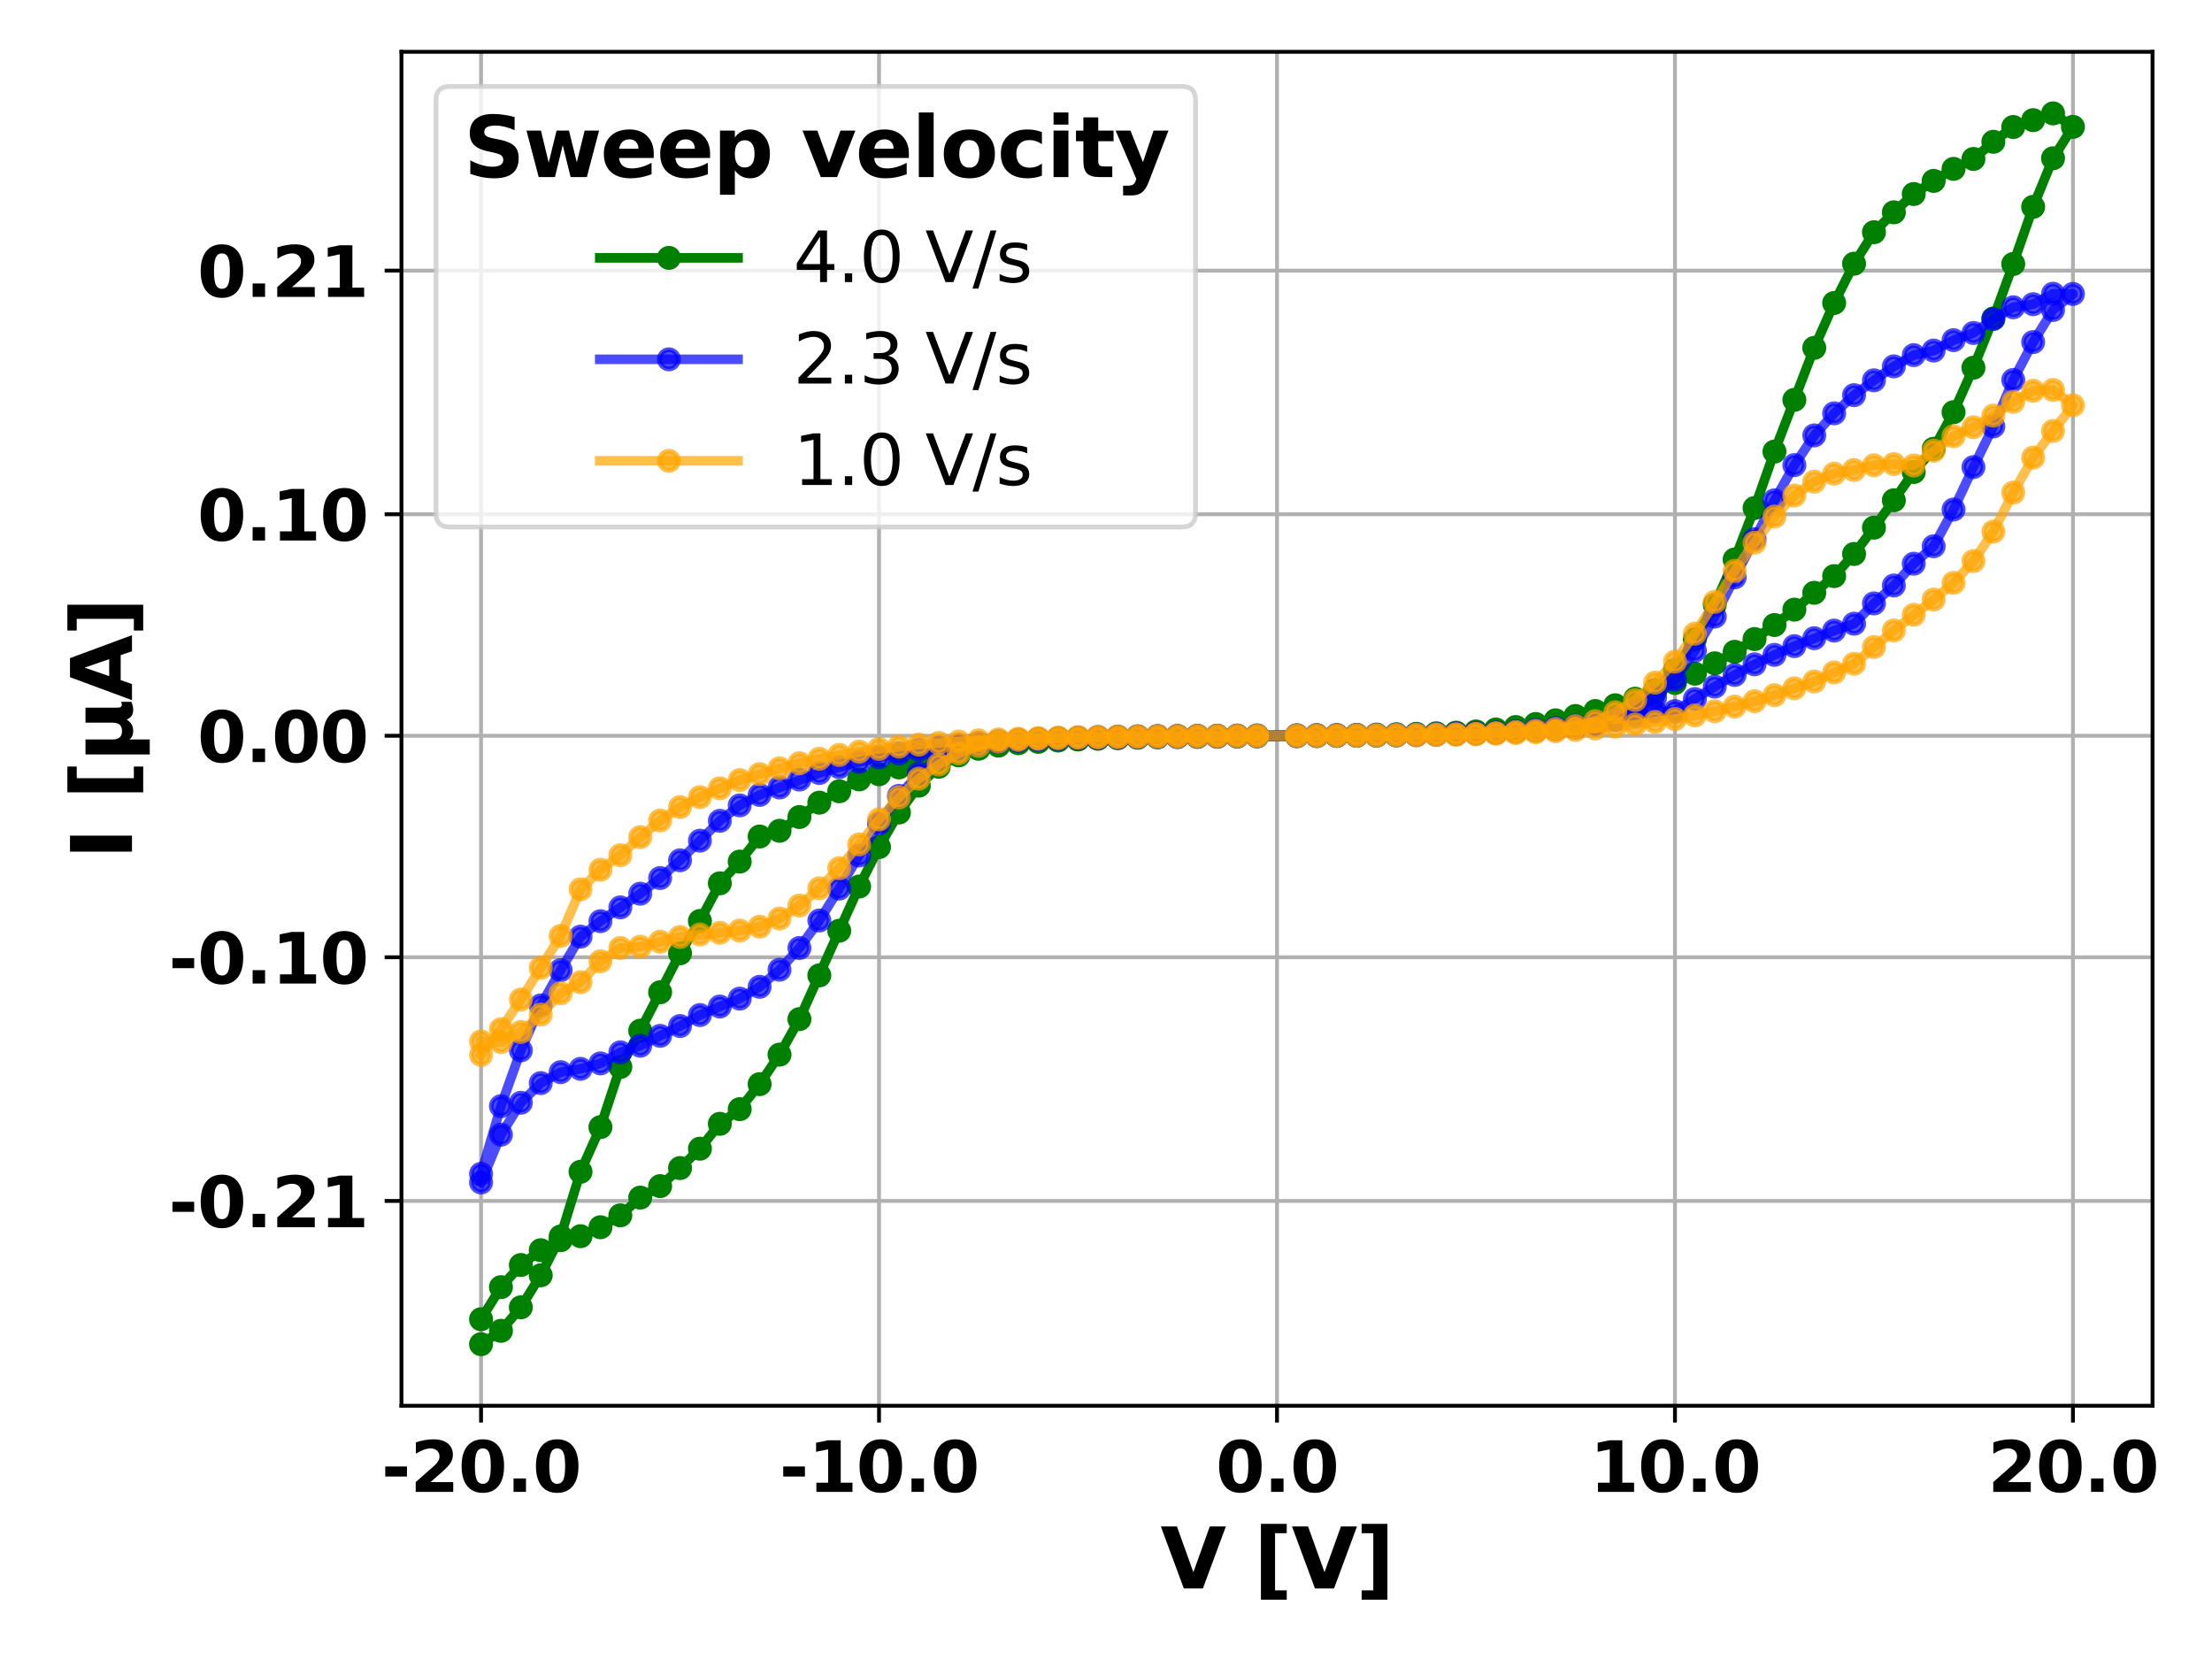 <?xml version="1.0" encoding="utf-8" standalone="no"?>
<!DOCTYPE svg PUBLIC "-//W3C//DTD SVG 1.1//EN"
  "http://www.w3.org/Graphics/SVG/1.1/DTD/svg11.dtd">
<svg xmlns:xlink="http://www.w3.org/1999/xlink" width="460.8pt" height="345.6pt" viewBox="0 0 460.8 345.6" xmlns="http://www.w3.org/2000/svg" version="1.1">
 <defs>
  <style type="text/css">*{stroke-linejoin: round; stroke-linecap: butt}</style>
 </defs>
 <g id="figure_1">
  <g id="patch_1">
   <path d="M 0 345.6 
L 460.8 345.6 
L 460.8 0 
L 0 0 
z
" style="fill: #ffffff"/>
  </g>
  <g id="axes_1">
   <g id="patch_2">
    <path d="M 83.63 292.84 
L 448.413 292.84 
L 448.413 10.8 
L 83.63 10.8 
z
" style="fill: #ffffff"/>
   </g>
   <g id="matplotlib.axis_1">
    <g id="xtick_1">
     <g id="line2d_1">
      <path d="M 100.211 292.84 
L 100.211 10.8 
" clip-path="url(#p46842bc8db)" style="fill: none; stroke: #b0b0b0; stroke-width: 0.8; stroke-linecap: square"/>
     </g>
     <g id="line2d_2">
      <defs>
       <path id="m7eb6fac3a9" d="M 0 0 
L 0 3.5 
" style="stroke: #000000; stroke-width: 0.8"/>
      </defs>
      <g>
       <use xlink:href="#m7eb6fac3a9" x="100.211" y="292.84" style="stroke: #000000; stroke-width: 0.8"/>
      </g>
     </g>
     <g id="text_1">
      <!-- -20.0 -->
      <g transform="translate(79.459 310.782) scale(0.144 -0.144)">
       <defs>
        <path id="DejaVuSans-Bold-2d" d="M 347 2297 
L 2309 2297 
L 2309 1388 
L 347 1388 
L 347 2297 
z
" transform="scale(0.016)"/>
        <path id="DejaVuSans-Bold-32" d="M 1844 884 
L 3897 884 
L 3897 0 
L 506 0 
L 506 884 
L 2209 2388 
Q 2438 2594 2547 2791 
Q 2656 2988 2656 3200 
Q 2656 3528 2436 3728 
Q 2216 3928 1850 3928 
Q 1569 3928 1234 3808 
Q 900 3688 519 3450 
L 519 4475 
Q 925 4609 1322 4679 
Q 1719 4750 2100 4750 
Q 2938 4750 3402 4381 
Q 3866 4013 3866 3353 
Q 3866 2972 3669 2642 
Q 3472 2313 2841 1759 
L 1844 884 
z
" transform="scale(0.016)"/>
        <path id="DejaVuSans-Bold-30" d="M 2944 2338 
Q 2944 3213 2780 3570 
Q 2616 3928 2228 3928 
Q 1841 3928 1675 3570 
Q 1509 3213 1509 2338 
Q 1509 1453 1675 1090 
Q 1841 728 2228 728 
Q 2613 728 2778 1090 
Q 2944 1453 2944 2338 
z
M 4147 2328 
Q 4147 1169 3647 539 
Q 3147 -91 2228 -91 
Q 1306 -91 806 539 
Q 306 1169 306 2328 
Q 306 3491 806 4120 
Q 1306 4750 2228 4750 
Q 3147 4750 3647 4120 
Q 4147 3491 4147 2328 
z
" transform="scale(0.016)"/>
        <path id="DejaVuSans-Bold-2e" d="M 653 1209 
L 1778 1209 
L 1778 0 
L 653 0 
L 653 1209 
z
" transform="scale(0.016)"/>
       </defs>
       <use xlink:href="#DejaVuSans-Bold-2d"/>
       <use xlink:href="#DejaVuSans-Bold-32" x="41.504"/>
       <use xlink:href="#DejaVuSans-Bold-30" x="111.084"/>
       <use xlink:href="#DejaVuSans-Bold-2e" x="180.664"/>
       <use xlink:href="#DejaVuSans-Bold-30" x="218.652"/>
      </g>
     </g>
    </g>
    <g id="xtick_2">
     <g id="line2d_3">
      <path d="M 183.116 292.84 
L 183.116 10.8 
" clip-path="url(#p46842bc8db)" style="fill: none; stroke: #b0b0b0; stroke-width: 0.8; stroke-linecap: square"/>
     </g>
     <g id="line2d_4">
      <g>
       <use xlink:href="#m7eb6fac3a9" x="183.116" y="292.84" style="stroke: #000000; stroke-width: 0.8"/>
      </g>
     </g>
     <g id="text_2">
      <!-- -10.0 -->
      <g transform="translate(162.364 310.782) scale(0.144 -0.144)">
       <defs>
        <path id="DejaVuSans-Bold-31" d="M 750 831 
L 1813 831 
L 1813 3847 
L 722 3622 
L 722 4441 
L 1806 4666 
L 2950 4666 
L 2950 831 
L 4013 831 
L 4013 0 
L 750 0 
L 750 831 
z
" transform="scale(0.016)"/>
       </defs>
       <use xlink:href="#DejaVuSans-Bold-2d"/>
       <use xlink:href="#DejaVuSans-Bold-31" x="41.504"/>
       <use xlink:href="#DejaVuSans-Bold-30" x="111.084"/>
       <use xlink:href="#DejaVuSans-Bold-2e" x="180.664"/>
       <use xlink:href="#DejaVuSans-Bold-30" x="218.652"/>
      </g>
     </g>
    </g>
    <g id="xtick_3">
     <g id="line2d_5">
      <path d="M 266.021 292.84 
L 266.021 10.8 
" clip-path="url(#p46842bc8db)" style="fill: none; stroke: #b0b0b0; stroke-width: 0.8; stroke-linecap: square"/>
     </g>
     <g id="line2d_6">
      <g>
       <use xlink:href="#m7eb6fac3a9" x="266.021" y="292.84" style="stroke: #000000; stroke-width: 0.8"/>
      </g>
     </g>
     <g id="text_3">
      <!-- 0.0 -->
      <g transform="translate(253.267 310.782) scale(0.144 -0.144)">
       <use xlink:href="#DejaVuSans-Bold-30"/>
       <use xlink:href="#DejaVuSans-Bold-2e" x="69.58"/>
       <use xlink:href="#DejaVuSans-Bold-30" x="107.568"/>
      </g>
     </g>
    </g>
    <g id="xtick_4">
     <g id="line2d_7">
      <path d="M 348.927 292.84 
L 348.927 10.8 
" clip-path="url(#p46842bc8db)" style="fill: none; stroke: #b0b0b0; stroke-width: 0.8; stroke-linecap: square"/>
     </g>
     <g id="line2d_8">
      <g>
       <use xlink:href="#m7eb6fac3a9" x="348.927" y="292.84" style="stroke: #000000; stroke-width: 0.8"/>
      </g>
     </g>
     <g id="text_4">
      <!-- 10.0 -->
      <g transform="translate(331.163 310.782) scale(0.144 -0.144)">
       <use xlink:href="#DejaVuSans-Bold-31"/>
       <use xlink:href="#DejaVuSans-Bold-30" x="69.58"/>
       <use xlink:href="#DejaVuSans-Bold-2e" x="139.16"/>
       <use xlink:href="#DejaVuSans-Bold-30" x="177.148"/>
      </g>
     </g>
    </g>
    <g id="xtick_5">
     <g id="line2d_9">
      <path d="M 431.832 292.84 
L 431.832 10.8 
" clip-path="url(#p46842bc8db)" style="fill: none; stroke: #b0b0b0; stroke-width: 0.8; stroke-linecap: square"/>
     </g>
     <g id="line2d_10">
      <g>
       <use xlink:href="#m7eb6fac3a9" x="431.832" y="292.84" style="stroke: #000000; stroke-width: 0.8"/>
      </g>
     </g>
     <g id="text_5">
      <!-- 20.0 -->
      <g transform="translate(414.068 310.782) scale(0.144 -0.144)">
       <use xlink:href="#DejaVuSans-Bold-32"/>
       <use xlink:href="#DejaVuSans-Bold-30" x="69.58"/>
       <use xlink:href="#DejaVuSans-Bold-2e" x="139.16"/>
       <use xlink:href="#DejaVuSans-Bold-30" x="177.148"/>
      </g>
     </g>
    </g>
    <g id="text_6">
     <!-- V [V] -->
     <g transform="translate(241.743 330.907) scale(0.173 -0.173)">
      <defs>
       <path id="DejaVuSans-Bold-56" d="M 31 4666 
L 1241 4666 
L 2478 1222 
L 3713 4666 
L 4922 4666 
L 3194 0 
L 1759 0 
L 31 4666 
z
" transform="scale(0.016)"/>
       <path id="DejaVuSans-Bold-20" transform="scale(0.016)"/>
       <path id="DejaVuSans-Bold-5b" d="M 550 4863 
L 2491 4863 
L 2491 4159 
L 1613 4159 
L 1613 -141 
L 2491 -141 
L 2491 -844 
L 550 -844 
L 550 4863 
z
" transform="scale(0.016)"/>
       <path id="DejaVuSans-Bold-5d" d="M 2375 -844 
L 434 -844 
L 434 -141 
L 1313 -141 
L 1313 4159 
L 434 4159 
L 434 4863 
L 2375 4863 
L 2375 -844 
z
" transform="scale(0.016)"/>
      </defs>
      <use xlink:href="#DejaVuSans-Bold-56"/>
      <use xlink:href="#DejaVuSans-Bold-20" x="77.393"/>
      <use xlink:href="#DejaVuSans-Bold-5b" x="112.207"/>
      <use xlink:href="#DejaVuSans-Bold-56" x="157.91"/>
      <use xlink:href="#DejaVuSans-Bold-5d" x="235.303"/>
     </g>
    </g>
   </g>
   <g id="matplotlib.axis_2">
    <g id="ytick_1">
     <g id="line2d_11">
      <path d="M 83.63 56.371 
L 448.413 56.371 
" clip-path="url(#p46842bc8db)" style="fill: none; stroke: #b0b0b0; stroke-width: 0.8; stroke-linecap: square"/>
     </g>
     <g id="line2d_12">
      <defs>
       <path id="ma9da5d3677" d="M 0 0 
L -3.5 0 
" style="stroke: #000000; stroke-width: 0.8"/>
      </defs>
      <g>
       <use xlink:href="#ma9da5d3677" x="83.63" y="56.371" style="stroke: #000000; stroke-width: 0.8"/>
      </g>
     </g>
     <g id="text_7">
      <!-- 0.21 -->
      <g transform="translate(41.102 61.842) scale(0.144 -0.144)">
       <use xlink:href="#DejaVuSans-Bold-30"/>
       <use xlink:href="#DejaVuSans-Bold-2e" x="69.58"/>
       <use xlink:href="#DejaVuSans-Bold-32" x="107.568"/>
       <use xlink:href="#DejaVuSans-Bold-31" x="177.148"/>
      </g>
     </g>
    </g>
    <g id="ytick_2">
     <g id="line2d_13">
      <path d="M 83.63 107.129 
L 448.413 107.129 
" clip-path="url(#p46842bc8db)" style="fill: none; stroke: #b0b0b0; stroke-width: 0.8; stroke-linecap: square"/>
     </g>
     <g id="line2d_14">
      <g>
       <use xlink:href="#ma9da5d3677" x="83.63" y="107.129" style="stroke: #000000; stroke-width: 0.8"/>
      </g>
     </g>
     <g id="text_8">
      <!-- 0.10 -->
      <g transform="translate(41.102 112.6) scale(0.144 -0.144)">
       <use xlink:href="#DejaVuSans-Bold-30"/>
       <use xlink:href="#DejaVuSans-Bold-2e" x="69.58"/>
       <use xlink:href="#DejaVuSans-Bold-31" x="107.568"/>
       <use xlink:href="#DejaVuSans-Bold-30" x="177.148"/>
      </g>
     </g>
    </g>
    <g id="ytick_3">
     <g id="line2d_15">
      <path d="M 83.63 153.273 
L 448.413 153.273 
" clip-path="url(#p46842bc8db)" style="fill: none; stroke: #b0b0b0; stroke-width: 0.8; stroke-linecap: square"/>
     </g>
     <g id="line2d_16">
      <g>
       <use xlink:href="#ma9da5d3677" x="83.63" y="153.273" style="stroke: #000000; stroke-width: 0.8"/>
      </g>
     </g>
     <g id="text_9">
      <!-- 0.00 -->
      <g transform="translate(41.102 158.744) scale(0.144 -0.144)">
       <use xlink:href="#DejaVuSans-Bold-30"/>
       <use xlink:href="#DejaVuSans-Bold-2e" x="69.58"/>
       <use xlink:href="#DejaVuSans-Bold-30" x="107.568"/>
       <use xlink:href="#DejaVuSans-Bold-30" x="177.148"/>
      </g>
     </g>
    </g>
    <g id="ytick_4">
     <g id="line2d_17">
      <path d="M 83.63 199.417 
L 448.413 199.417 
" clip-path="url(#p46842bc8db)" style="fill: none; stroke: #b0b0b0; stroke-width: 0.8; stroke-linecap: square"/>
     </g>
     <g id="line2d_18">
      <g>
       <use xlink:href="#ma9da5d3677" x="83.63" y="199.417" style="stroke: #000000; stroke-width: 0.8"/>
      </g>
     </g>
     <g id="text_10">
      <!-- -0.10 -->
      <g transform="translate(35.127 204.888) scale(0.144 -0.144)">
       <use xlink:href="#DejaVuSans-Bold-2d"/>
       <use xlink:href="#DejaVuSans-Bold-30" x="41.504"/>
       <use xlink:href="#DejaVuSans-Bold-2e" x="111.084"/>
       <use xlink:href="#DejaVuSans-Bold-31" x="149.072"/>
       <use xlink:href="#DejaVuSans-Bold-30" x="218.652"/>
      </g>
     </g>
    </g>
    <g id="ytick_5">
     <g id="line2d_19">
      <path d="M 83.63 250.176 
L 448.413 250.176 
" clip-path="url(#p46842bc8db)" style="fill: none; stroke: #b0b0b0; stroke-width: 0.8; stroke-linecap: square"/>
     </g>
     <g id="line2d_20">
      <g>
       <use xlink:href="#ma9da5d3677" x="83.63" y="250.176" style="stroke: #000000; stroke-width: 0.8"/>
      </g>
     </g>
     <g id="text_11">
      <!-- -0.21 -->
      <g transform="translate(35.127 255.647) scale(0.144 -0.144)">
       <use xlink:href="#DejaVuSans-Bold-2d"/>
       <use xlink:href="#DejaVuSans-Bold-30" x="41.504"/>
       <use xlink:href="#DejaVuSans-Bold-2e" x="111.084"/>
       <use xlink:href="#DejaVuSans-Bold-32" x="149.072"/>
       <use xlink:href="#DejaVuSans-Bold-31" x="218.652"/>
      </g>
     </g>
    </g>
    <g id="text_12">
     <!-- I [$\mathbf{\mu}$A] -->
     <g transform="translate(27.498 179.036) rotate(-90) scale(0.173 -0.173)">
      <defs>
       <path id="DejaVuSans-Bold-49" d="M 588 4666 
L 1791 4666 
L 1791 0 
L 588 0 
L 588 4666 
z
" transform="scale(0.016)"/>
       <path id="DejaVuSans-Bold-3bc" d="M 544 -1338 
L 544 3500 
L 1672 3500 
L 1672 1466 
Q 1672 1103 1828 926 
Q 1984 750 2303 750 
Q 2625 750 2781 926 
Q 2938 1103 2938 1466 
L 2938 3500 
L 4063 3500 
L 4063 1159 
Q 4063 938 4114 850 
Q 4166 763 4288 763 
Q 4344 763 4395 778 
Q 4447 794 4506 831 
L 4506 50 
Q 4341 -22 4195 -56 
Q 4050 -91 3909 -91 
Q 3631 -91 3454 26 
Q 3278 144 3169 403 
Q 3022 156 2811 32 
Q 2600 -91 2322 -91 
Q 2091 -91 1928 -17 
Q 1766 56 1672 206 
L 1672 -1338 
L 544 -1338 
z
" transform="scale(0.016)"/>
       <path id="DejaVuSans-Bold-41" d="M 3419 850 
L 1538 850 
L 1241 0 
L 31 0 
L 1759 4666 
L 3194 4666 
L 4922 0 
L 3713 0 
L 3419 850 
z
M 1838 1716 
L 3116 1716 
L 2478 3572 
L 1838 1716 
z
" transform="scale(0.016)"/>
      </defs>
      <use xlink:href="#DejaVuSans-Bold-49" transform="translate(0 0.016)"/>
      <use xlink:href="#DejaVuSans-Bold-20" transform="translate(37.207 0.016)"/>
      <use xlink:href="#DejaVuSans-Bold-5b" transform="translate(72.021 0.016)"/>
      <use xlink:href="#DejaVuSans-Bold-3bc" transform="translate(117.725 0.016)"/>
      <use xlink:href="#DejaVuSans-Bold-41" transform="translate(191.309 0.016)"/>
      <use xlink:href="#DejaVuSans-Bold-5d" transform="translate(268.701 0.016)"/>
     </g>
    </g>
   </g>
   <g id="line2d_21">
    <path d="M 100.211 280.02 
L 104.356 277.235 
L 108.502 272.334 
L 112.647 265.667 
L 116.792 257.583 
L 120.937 244.104 
L 125.083 234.807 
L 129.228 222.267 
L 133.373 214.708 
L 141.664 198.59 
L 145.809 191.853 
L 149.954 184.012 
L 154.099 179.485 
L 158.245 174.263 
L 162.39 173.069 
L 170.68 167.207 
L 178.971 162.362 
L 183.116 161.297 
L 187.261 159.869 
L 191.407 158.676 
L 195.552 157.636 
L 199.697 156.738 
L 203.842 155.97 
L 207.988 155.332 
L 216.278 154.419 
L 224.569 153.842 
L 232.859 153.513 
L 245.295 153.315 
L 290.893 152.954 
L 307.474 152.505 
L 311.619 152.409 
L 319.91 151.731 
L 324.055 151.233 
L 328.2 150.421 
L 336.491 148.059 
L 340.636 146.156 
L 344.781 143.765 
L 348.927 139.574 
L 353.072 133.164 
L 357.217 125.952 
L 361.362 116.549 
L 365.508 105.83 
L 369.653 94.075 
L 377.943 72.469 
L 382.089 63.113 
L 386.234 54.934 
L 390.379 48.374 
L 394.524 44.23 
L 398.67 40.417 
L 402.815 37.683 
L 406.96 35.179 
L 411.105 33.112 
L 415.251 29.535 
L 419.396 26.458 
L 427.686 23.62 
L 431.832 26.431 
L 427.686 32.972 
L 423.541 43.092 
L 419.396 54.994 
L 415.251 66.345 
L 411.105 76.602 
L 406.96 85.864 
L 402.815 93.488 
L 398.67 98.32 
L 394.524 104.218 
L 390.379 109.919 
L 386.234 115.404 
L 382.089 120.011 
L 373.798 126.998 
L 369.653 130.206 
L 365.508 133.129 
L 361.362 135.783 
L 357.217 138.179 
L 353.072 140.336 
L 348.927 142.279 
L 344.781 144.012 
L 340.636 145.551 
L 336.491 146.915 
L 332.345 148.115 
L 328.2 149.158 
L 324.055 150.057 
L 319.91 150.819 
L 315.764 151.454 
L 307.474 152.373 
L 299.183 152.914 
L 290.893 153.173 
L 270.167 153.354 
L 241.15 153.596 
L 224.569 154.055 
L 207.988 154.967 
L 203.842 155.897 
L 199.697 157.353 
L 195.552 159.73 
L 191.407 163.669 
L 187.261 169.266 
L 183.116 176.462 
L 178.971 184.685 
L 166.535 212.3 
L 162.39 219.698 
L 158.245 225.845 
L 154.099 231.055 
L 149.954 234.116 
L 145.809 239.29 
L 141.664 243.333 
L 137.518 247.091 
L 133.373 249.483 
L 129.228 253.182 
L 125.083 255.657 
L 120.937 257.52 
L 116.792 258.358 
L 112.647 260.445 
L 108.502 263.526 
L 104.356 268.139 
L 100.211 274.819 
L 100.211 274.819 
" clip-path="url(#p46842bc8db)" style="fill: none; stroke: #008000; stroke-width: 2; stroke-linecap: square"/>
    <defs>
     <path id="md867b0f044" d="M 0 2 
C 0.53 2 1.039 1.789 1.414 1.414 
C 1.789 1.039 2 0.53 2 0 
C 2 -0.53 1.789 -1.039 1.414 -1.414 
C 1.039 -1.789 0.53 -2 0 -2 
C -0.53 -2 -1.039 -1.789 -1.414 -1.414 
C -1.789 -1.039 -2 -0.53 -2 0 
C -2 0.53 -1.789 1.039 -1.414 1.414 
C -1.039 1.789 -0.53 2 0 2 
z
" style="stroke: #008000"/>
    </defs>
    <g clip-path="url(#p46842bc8db)">
     <use xlink:href="#md867b0f044" x="100.211" y="280.02" style="fill: #008000; stroke: #008000"/>
     <use xlink:href="#md867b0f044" x="104.356" y="277.235" style="fill: #008000; stroke: #008000"/>
     <use xlink:href="#md867b0f044" x="108.502" y="272.334" style="fill: #008000; stroke: #008000"/>
     <use xlink:href="#md867b0f044" x="112.647" y="265.667" style="fill: #008000; stroke: #008000"/>
     <use xlink:href="#md867b0f044" x="116.792" y="257.583" style="fill: #008000; stroke: #008000"/>
     <use xlink:href="#md867b0f044" x="120.937" y="244.104" style="fill: #008000; stroke: #008000"/>
     <use xlink:href="#md867b0f044" x="125.083" y="234.807" style="fill: #008000; stroke: #008000"/>
     <use xlink:href="#md867b0f044" x="129.228" y="222.267" style="fill: #008000; stroke: #008000"/>
     <use xlink:href="#md867b0f044" x="133.373" y="214.708" style="fill: #008000; stroke: #008000"/>
     <use xlink:href="#md867b0f044" x="137.518" y="206.704" style="fill: #008000; stroke: #008000"/>
     <use xlink:href="#md867b0f044" x="141.664" y="198.59" style="fill: #008000; stroke: #008000"/>
     <use xlink:href="#md867b0f044" x="145.809" y="191.853" style="fill: #008000; stroke: #008000"/>
     <use xlink:href="#md867b0f044" x="149.954" y="184.012" style="fill: #008000; stroke: #008000"/>
     <use xlink:href="#md867b0f044" x="154.099" y="179.485" style="fill: #008000; stroke: #008000"/>
     <use xlink:href="#md867b0f044" x="158.245" y="174.263" style="fill: #008000; stroke: #008000"/>
     <use xlink:href="#md867b0f044" x="162.39" y="173.069" style="fill: #008000; stroke: #008000"/>
     <use xlink:href="#md867b0f044" x="166.535" y="170.199" style="fill: #008000; stroke: #008000"/>
     <use xlink:href="#md867b0f044" x="170.68" y="167.207" style="fill: #008000; stroke: #008000"/>
     <use xlink:href="#md867b0f044" x="174.826" y="164.835" style="fill: #008000; stroke: #008000"/>
     <use xlink:href="#md867b0f044" x="178.971" y="162.362" style="fill: #008000; stroke: #008000"/>
     <use xlink:href="#md867b0f044" x="183.116" y="161.297" style="fill: #008000; stroke: #008000"/>
     <use xlink:href="#md867b0f044" x="187.261" y="159.869" style="fill: #008000; stroke: #008000"/>
     <use xlink:href="#md867b0f044" x="191.407" y="158.676" style="fill: #008000; stroke: #008000"/>
     <use xlink:href="#md867b0f044" x="195.552" y="157.636" style="fill: #008000; stroke: #008000"/>
     <use xlink:href="#md867b0f044" x="199.697" y="156.738" style="fill: #008000; stroke: #008000"/>
     <use xlink:href="#md867b0f044" x="203.842" y="155.97" style="fill: #008000; stroke: #008000"/>
     <use xlink:href="#md867b0f044" x="207.988" y="155.332" style="fill: #008000; stroke: #008000"/>
     <use xlink:href="#md867b0f044" x="212.133" y="154.821" style="fill: #008000; stroke: #008000"/>
     <use xlink:href="#md867b0f044" x="216.278" y="154.419" style="fill: #008000; stroke: #008000"/>
     <use xlink:href="#md867b0f044" x="220.424" y="154.094" style="fill: #008000; stroke: #008000"/>
     <use xlink:href="#md867b0f044" x="224.569" y="153.842" style="fill: #008000; stroke: #008000"/>
     <use xlink:href="#md867b0f044" x="228.714" y="153.653" style="fill: #008000; stroke: #008000"/>
     <use xlink:href="#md867b0f044" x="232.859" y="153.513" style="fill: #008000; stroke: #008000"/>
     <use xlink:href="#md867b0f044" x="237.005" y="153.415" style="fill: #008000; stroke: #008000"/>
     <use xlink:href="#md867b0f044" x="241.15" y="153.351" style="fill: #008000; stroke: #008000"/>
     <use xlink:href="#md867b0f044" x="245.295" y="153.315" style="fill: #008000; stroke: #008000"/>
     <use xlink:href="#md867b0f044" x="249.44" y="153.287" style="fill: #008000; stroke: #008000"/>
     <use xlink:href="#md867b0f044" x="253.586" y="153.262" style="fill: #008000; stroke: #008000"/>
     <use xlink:href="#md867b0f044" x="257.731" y="153.237" style="fill: #008000; stroke: #008000"/>
     <use xlink:href="#md867b0f044" x="261.876" y="153.207" style="fill: #008000; stroke: #008000"/>
     <use xlink:href="#md867b0f044" x="270.167" y="153.175" style="fill: #008000; stroke: #008000"/>
     <use xlink:href="#md867b0f044" x="274.312" y="153.14" style="fill: #008000; stroke: #008000"/>
     <use xlink:href="#md867b0f044" x="278.457" y="153.114" style="fill: #008000; stroke: #008000"/>
     <use xlink:href="#md867b0f044" x="282.602" y="153.083" style="fill: #008000; stroke: #008000"/>
     <use xlink:href="#md867b0f044" x="286.748" y="153.028" style="fill: #008000; stroke: #008000"/>
     <use xlink:href="#md867b0f044" x="290.893" y="152.954" style="fill: #008000; stroke: #008000"/>
     <use xlink:href="#md867b0f044" x="295.038" y="152.868" style="fill: #008000; stroke: #008000"/>
     <use xlink:href="#md867b0f044" x="299.183" y="152.76" style="fill: #008000; stroke: #008000"/>
     <use xlink:href="#md867b0f044" x="303.329" y="152.631" style="fill: #008000; stroke: #008000"/>
     <use xlink:href="#md867b0f044" x="307.474" y="152.505" style="fill: #008000; stroke: #008000"/>
     <use xlink:href="#md867b0f044" x="311.619" y="152.409" style="fill: #008000; stroke: #008000"/>
     <use xlink:href="#md867b0f044" x="315.764" y="152.07" style="fill: #008000; stroke: #008000"/>
     <use xlink:href="#md867b0f044" x="319.91" y="151.731" style="fill: #008000; stroke: #008000"/>
     <use xlink:href="#md867b0f044" x="324.055" y="151.233" style="fill: #008000; stroke: #008000"/>
     <use xlink:href="#md867b0f044" x="328.2" y="150.421" style="fill: #008000; stroke: #008000"/>
     <use xlink:href="#md867b0f044" x="332.345" y="149.214" style="fill: #008000; stroke: #008000"/>
     <use xlink:href="#md867b0f044" x="336.491" y="148.059" style="fill: #008000; stroke: #008000"/>
     <use xlink:href="#md867b0f044" x="340.636" y="146.156" style="fill: #008000; stroke: #008000"/>
     <use xlink:href="#md867b0f044" x="344.781" y="143.765" style="fill: #008000; stroke: #008000"/>
     <use xlink:href="#md867b0f044" x="348.927" y="139.574" style="fill: #008000; stroke: #008000"/>
     <use xlink:href="#md867b0f044" x="353.072" y="133.164" style="fill: #008000; stroke: #008000"/>
     <use xlink:href="#md867b0f044" x="357.217" y="125.952" style="fill: #008000; stroke: #008000"/>
     <use xlink:href="#md867b0f044" x="361.362" y="116.549" style="fill: #008000; stroke: #008000"/>
     <use xlink:href="#md867b0f044" x="365.508" y="105.83" style="fill: #008000; stroke: #008000"/>
     <use xlink:href="#md867b0f044" x="369.653" y="94.075" style="fill: #008000; stroke: #008000"/>
     <use xlink:href="#md867b0f044" x="373.798" y="83.301" style="fill: #008000; stroke: #008000"/>
     <use xlink:href="#md867b0f044" x="377.943" y="72.469" style="fill: #008000; stroke: #008000"/>
     <use xlink:href="#md867b0f044" x="382.089" y="63.113" style="fill: #008000; stroke: #008000"/>
     <use xlink:href="#md867b0f044" x="386.234" y="54.934" style="fill: #008000; stroke: #008000"/>
     <use xlink:href="#md867b0f044" x="390.379" y="48.374" style="fill: #008000; stroke: #008000"/>
     <use xlink:href="#md867b0f044" x="394.524" y="44.23" style="fill: #008000; stroke: #008000"/>
     <use xlink:href="#md867b0f044" x="398.67" y="40.417" style="fill: #008000; stroke: #008000"/>
     <use xlink:href="#md867b0f044" x="402.815" y="37.683" style="fill: #008000; stroke: #008000"/>
     <use xlink:href="#md867b0f044" x="406.96" y="35.179" style="fill: #008000; stroke: #008000"/>
     <use xlink:href="#md867b0f044" x="411.105" y="33.112" style="fill: #008000; stroke: #008000"/>
     <use xlink:href="#md867b0f044" x="415.251" y="29.535" style="fill: #008000; stroke: #008000"/>
     <use xlink:href="#md867b0f044" x="419.396" y="26.458" style="fill: #008000; stroke: #008000"/>
     <use xlink:href="#md867b0f044" x="423.541" y="25.03" style="fill: #008000; stroke: #008000"/>
     <use xlink:href="#md867b0f044" x="427.686" y="23.62" style="fill: #008000; stroke: #008000"/>
     <use xlink:href="#md867b0f044" x="431.832" y="26.431" style="fill: #008000; stroke: #008000"/>
     <use xlink:href="#md867b0f044" x="427.686" y="32.972" style="fill: #008000; stroke: #008000"/>
     <use xlink:href="#md867b0f044" x="423.541" y="43.092" style="fill: #008000; stroke: #008000"/>
     <use xlink:href="#md867b0f044" x="419.396" y="54.994" style="fill: #008000; stroke: #008000"/>
     <use xlink:href="#md867b0f044" x="415.251" y="66.345" style="fill: #008000; stroke: #008000"/>
     <use xlink:href="#md867b0f044" x="411.105" y="76.602" style="fill: #008000; stroke: #008000"/>
     <use xlink:href="#md867b0f044" x="406.96" y="85.864" style="fill: #008000; stroke: #008000"/>
     <use xlink:href="#md867b0f044" x="402.815" y="93.488" style="fill: #008000; stroke: #008000"/>
     <use xlink:href="#md867b0f044" x="398.67" y="98.32" style="fill: #008000; stroke: #008000"/>
     <use xlink:href="#md867b0f044" x="394.524" y="104.218" style="fill: #008000; stroke: #008000"/>
     <use xlink:href="#md867b0f044" x="390.379" y="109.919" style="fill: #008000; stroke: #008000"/>
     <use xlink:href="#md867b0f044" x="386.234" y="115.404" style="fill: #008000; stroke: #008000"/>
     <use xlink:href="#md867b0f044" x="382.089" y="120.011" style="fill: #008000; stroke: #008000"/>
     <use xlink:href="#md867b0f044" x="377.943" y="123.49" style="fill: #008000; stroke: #008000"/>
     <use xlink:href="#md867b0f044" x="373.798" y="126.998" style="fill: #008000; stroke: #008000"/>
     <use xlink:href="#md867b0f044" x="369.653" y="130.206" style="fill: #008000; stroke: #008000"/>
     <use xlink:href="#md867b0f044" x="365.508" y="133.129" style="fill: #008000; stroke: #008000"/>
     <use xlink:href="#md867b0f044" x="361.362" y="135.783" style="fill: #008000; stroke: #008000"/>
     <use xlink:href="#md867b0f044" x="357.217" y="138.179" style="fill: #008000; stroke: #008000"/>
     <use xlink:href="#md867b0f044" x="353.072" y="140.336" style="fill: #008000; stroke: #008000"/>
     <use xlink:href="#md867b0f044" x="348.927" y="142.279" style="fill: #008000; stroke: #008000"/>
     <use xlink:href="#md867b0f044" x="344.781" y="144.012" style="fill: #008000; stroke: #008000"/>
     <use xlink:href="#md867b0f044" x="340.636" y="145.551" style="fill: #008000; stroke: #008000"/>
     <use xlink:href="#md867b0f044" x="336.491" y="146.915" style="fill: #008000; stroke: #008000"/>
     <use xlink:href="#md867b0f044" x="332.345" y="148.115" style="fill: #008000; stroke: #008000"/>
     <use xlink:href="#md867b0f044" x="328.2" y="149.158" style="fill: #008000; stroke: #008000"/>
     <use xlink:href="#md867b0f044" x="324.055" y="150.057" style="fill: #008000; stroke: #008000"/>
     <use xlink:href="#md867b0f044" x="319.91" y="150.819" style="fill: #008000; stroke: #008000"/>
     <use xlink:href="#md867b0f044" x="315.764" y="151.454" style="fill: #008000; stroke: #008000"/>
     <use xlink:href="#md867b0f044" x="311.619" y="151.969" style="fill: #008000; stroke: #008000"/>
     <use xlink:href="#md867b0f044" x="307.474" y="152.373" style="fill: #008000; stroke: #008000"/>
     <use xlink:href="#md867b0f044" x="303.329" y="152.685" style="fill: #008000; stroke: #008000"/>
     <use xlink:href="#md867b0f044" x="299.183" y="152.914" style="fill: #008000; stroke: #008000"/>
     <use xlink:href="#md867b0f044" x="295.038" y="153.072" style="fill: #008000; stroke: #008000"/>
     <use xlink:href="#md867b0f044" x="290.893" y="153.173" style="fill: #008000; stroke: #008000"/>
     <use xlink:href="#md867b0f044" x="286.748" y="153.229" style="fill: #008000; stroke: #008000"/>
     <use xlink:href="#md867b0f044" x="282.602" y="153.266" style="fill: #008000; stroke: #008000"/>
     <use xlink:href="#md867b0f044" x="278.457" y="153.293" style="fill: #008000; stroke: #008000"/>
     <use xlink:href="#md867b0f044" x="274.312" y="153.321" style="fill: #008000; stroke: #008000"/>
     <use xlink:href="#md867b0f044" x="270.167" y="153.354" style="fill: #008000; stroke: #008000"/>
     <use xlink:href="#md867b0f044" x="261.876" y="153.391" style="fill: #008000; stroke: #008000"/>
     <use xlink:href="#md867b0f044" x="257.731" y="153.431" style="fill: #008000; stroke: #008000"/>
     <use xlink:href="#md867b0f044" x="253.586" y="153.471" style="fill: #008000; stroke: #008000"/>
     <use xlink:href="#md867b0f044" x="249.44" y="153.505" style="fill: #008000; stroke: #008000"/>
     <use xlink:href="#md867b0f044" x="245.295" y="153.533" style="fill: #008000; stroke: #008000"/>
     <use xlink:href="#md867b0f044" x="241.15" y="153.596" style="fill: #008000; stroke: #008000"/>
     <use xlink:href="#md867b0f044" x="237.005" y="153.685" style="fill: #008000; stroke: #008000"/>
     <use xlink:href="#md867b0f044" x="232.859" y="153.788" style="fill: #008000; stroke: #008000"/>
     <use xlink:href="#md867b0f044" x="228.714" y="153.895" style="fill: #008000; stroke: #008000"/>
     <use xlink:href="#md867b0f044" x="224.569" y="154.055" style="fill: #008000; stroke: #008000"/>
     <use xlink:href="#md867b0f044" x="220.424" y="154.265" style="fill: #008000; stroke: #008000"/>
     <use xlink:href="#md867b0f044" x="216.278" y="154.541" style="fill: #008000; stroke: #008000"/>
     <use xlink:href="#md867b0f044" x="212.133" y="154.759" style="fill: #008000; stroke: #008000"/>
     <use xlink:href="#md867b0f044" x="207.988" y="154.967" style="fill: #008000; stroke: #008000"/>
     <use xlink:href="#md867b0f044" x="203.842" y="155.897" style="fill: #008000; stroke: #008000"/>
     <use xlink:href="#md867b0f044" x="199.697" y="157.353" style="fill: #008000; stroke: #008000"/>
     <use xlink:href="#md867b0f044" x="195.552" y="159.73" style="fill: #008000; stroke: #008000"/>
     <use xlink:href="#md867b0f044" x="191.407" y="163.669" style="fill: #008000; stroke: #008000"/>
     <use xlink:href="#md867b0f044" x="187.261" y="169.266" style="fill: #008000; stroke: #008000"/>
     <use xlink:href="#md867b0f044" x="183.116" y="176.462" style="fill: #008000; stroke: #008000"/>
     <use xlink:href="#md867b0f044" x="178.971" y="184.685" style="fill: #008000; stroke: #008000"/>
     <use xlink:href="#md867b0f044" x="174.826" y="193.883" style="fill: #008000; stroke: #008000"/>
     <use xlink:href="#md867b0f044" x="170.68" y="203.189" style="fill: #008000; stroke: #008000"/>
     <use xlink:href="#md867b0f044" x="166.535" y="212.3" style="fill: #008000; stroke: #008000"/>
     <use xlink:href="#md867b0f044" x="162.39" y="219.698" style="fill: #008000; stroke: #008000"/>
     <use xlink:href="#md867b0f044" x="158.245" y="225.845" style="fill: #008000; stroke: #008000"/>
     <use xlink:href="#md867b0f044" x="154.099" y="231.055" style="fill: #008000; stroke: #008000"/>
     <use xlink:href="#md867b0f044" x="149.954" y="234.116" style="fill: #008000; stroke: #008000"/>
     <use xlink:href="#md867b0f044" x="145.809" y="239.29" style="fill: #008000; stroke: #008000"/>
     <use xlink:href="#md867b0f044" x="141.664" y="243.333" style="fill: #008000; stroke: #008000"/>
     <use xlink:href="#md867b0f044" x="137.518" y="247.091" style="fill: #008000; stroke: #008000"/>
     <use xlink:href="#md867b0f044" x="133.373" y="249.483" style="fill: #008000; stroke: #008000"/>
     <use xlink:href="#md867b0f044" x="129.228" y="253.182" style="fill: #008000; stroke: #008000"/>
     <use xlink:href="#md867b0f044" x="125.083" y="255.657" style="fill: #008000; stroke: #008000"/>
     <use xlink:href="#md867b0f044" x="120.937" y="257.52" style="fill: #008000; stroke: #008000"/>
     <use xlink:href="#md867b0f044" x="116.792" y="258.358" style="fill: #008000; stroke: #008000"/>
     <use xlink:href="#md867b0f044" x="112.647" y="260.445" style="fill: #008000; stroke: #008000"/>
     <use xlink:href="#md867b0f044" x="108.502" y="263.526" style="fill: #008000; stroke: #008000"/>
     <use xlink:href="#md867b0f044" x="104.356" y="268.139" style="fill: #008000; stroke: #008000"/>
     <use xlink:href="#md867b0f044" x="100.211" y="274.819" style="fill: #008000; stroke: #008000"/>
    </g>
   </g>
   <g id="line2d_22">
    <path d="M 100.211 244.523 
L 104.356 230.431 
L 108.502 218.815 
L 112.647 209.447 
L 116.792 202.099 
L 120.937 195.116 
L 125.083 191.895 
L 133.373 186.171 
L 137.518 182.909 
L 141.664 179.217 
L 149.954 170.993 
L 154.099 167.776 
L 158.245 165.597 
L 170.68 161.034 
L 174.826 159.81 
L 178.971 158.715 
L 183.116 157.766 
L 187.261 156.946 
L 195.552 155.659 
L 203.842 154.76 
L 212.133 154.155 
L 220.424 153.77 
L 232.859 153.451 
L 249.44 153.287 
L 299.183 152.915 
L 311.619 152.608 
L 324.055 151.931 
L 328.2 151.583 
L 332.345 150.917 
L 336.491 149.883 
L 340.636 147.86 
L 344.781 145.333 
L 348.927 141.568 
L 353.072 135.535 
L 357.217 128.44 
L 365.508 112.314 
L 369.653 104.232 
L 373.798 96.892 
L 377.943 90.702 
L 382.089 86.107 
L 386.234 82.317 
L 390.379 79.226 
L 394.524 76.32 
L 398.67 73.976 
L 402.815 73.028 
L 406.96 70.862 
L 411.105 69.368 
L 415.251 66.464 
L 419.396 64.01 
L 423.541 63.368 
L 427.686 61.189 
L 431.832 61.23 
L 427.686 64.581 
L 423.541 71.257 
L 419.396 79.154 
L 415.251 88.83 
L 411.105 97.305 
L 406.96 106.142 
L 402.815 113.793 
L 398.67 117.428 
L 394.524 121.971 
L 390.379 125.699 
L 386.234 129.93 
L 382.089 131.362 
L 373.798 134.602 
L 369.653 136.421 
L 365.508 138.389 
L 361.362 140.605 
L 357.217 143.023 
L 348.927 148.143 
L 344.781 148.225 
L 340.636 149.159 
L 336.491 149.954 
L 328.2 151.193 
L 319.91 152.05 
L 311.619 152.614 
L 303.329 152.954 
L 290.893 153.199 
L 224.569 153.822 
L 212.133 154.322 
L 207.988 154.575 
L 203.842 155.078 
L 199.697 155.901 
L 195.552 157.921 
L 191.407 161.186 
L 187.261 165.796 
L 183.116 171.553 
L 178.971 178.222 
L 174.826 185.109 
L 170.68 191.76 
L 166.535 197.484 
L 162.39 202.01 
L 158.245 205.57 
L 154.099 208.032 
L 149.954 209.679 
L 145.809 211.453 
L 141.664 213.741 
L 133.373 217.849 
L 129.228 219.214 
L 125.083 221.523 
L 120.937 222.659 
L 116.792 223.349 
L 112.647 225.627 
L 108.502 229.723 
L 104.356 236.376 
L 100.211 246.329 
L 100.211 246.329 
" clip-path="url(#p46842bc8db)" style="fill: none; stroke: #0000ff; stroke-opacity: 0.7; stroke-width: 2; stroke-linecap: square"/>
    <defs>
     <path id="mab9eb2801d" d="M 0 2 
C 0.53 2 1.039 1.789 1.414 1.414 
C 1.789 1.039 2 0.53 2 0 
C 2 -0.53 1.789 -1.039 1.414 -1.414 
C 1.039 -1.789 0.53 -2 0 -2 
C -0.53 -2 -1.039 -1.789 -1.414 -1.414 
C -1.789 -1.039 -2 -0.53 -2 0 
C -2 0.53 -1.789 1.039 -1.414 1.414 
C -1.039 1.789 -0.53 2 0 2 
z
" style="stroke: #0000ff; stroke-opacity: 0.7"/>
    </defs>
    <g clip-path="url(#p46842bc8db)">
     <use xlink:href="#mab9eb2801d" x="100.211" y="244.523" style="fill: #0000ff; fill-opacity: 0.7; stroke: #0000ff; stroke-opacity: 0.7"/>
     <use xlink:href="#mab9eb2801d" x="104.356" y="230.431" style="fill: #0000ff; fill-opacity: 0.7; stroke: #0000ff; stroke-opacity: 0.7"/>
     <use xlink:href="#mab9eb2801d" x="108.502" y="218.815" style="fill: #0000ff; fill-opacity: 0.7; stroke: #0000ff; stroke-opacity: 0.7"/>
     <use xlink:href="#mab9eb2801d" x="112.647" y="209.447" style="fill: #0000ff; fill-opacity: 0.7; stroke: #0000ff; stroke-opacity: 0.7"/>
     <use xlink:href="#mab9eb2801d" x="116.792" y="202.099" style="fill: #0000ff; fill-opacity: 0.7; stroke: #0000ff; stroke-opacity: 0.7"/>
     <use xlink:href="#mab9eb2801d" x="120.937" y="195.116" style="fill: #0000ff; fill-opacity: 0.7; stroke: #0000ff; stroke-opacity: 0.7"/>
     <use xlink:href="#mab9eb2801d" x="125.083" y="191.895" style="fill: #0000ff; fill-opacity: 0.7; stroke: #0000ff; stroke-opacity: 0.7"/>
     <use xlink:href="#mab9eb2801d" x="129.228" y="189.022" style="fill: #0000ff; fill-opacity: 0.7; stroke: #0000ff; stroke-opacity: 0.7"/>
     <use xlink:href="#mab9eb2801d" x="133.373" y="186.171" style="fill: #0000ff; fill-opacity: 0.7; stroke: #0000ff; stroke-opacity: 0.7"/>
     <use xlink:href="#mab9eb2801d" x="137.518" y="182.909" style="fill: #0000ff; fill-opacity: 0.7; stroke: #0000ff; stroke-opacity: 0.7"/>
     <use xlink:href="#mab9eb2801d" x="141.664" y="179.217" style="fill: #0000ff; fill-opacity: 0.7; stroke: #0000ff; stroke-opacity: 0.7"/>
     <use xlink:href="#mab9eb2801d" x="145.809" y="175.123" style="fill: #0000ff; fill-opacity: 0.7; stroke: #0000ff; stroke-opacity: 0.7"/>
     <use xlink:href="#mab9eb2801d" x="149.954" y="170.993" style="fill: #0000ff; fill-opacity: 0.7; stroke: #0000ff; stroke-opacity: 0.7"/>
     <use xlink:href="#mab9eb2801d" x="154.099" y="167.776" style="fill: #0000ff; fill-opacity: 0.7; stroke: #0000ff; stroke-opacity: 0.7"/>
     <use xlink:href="#mab9eb2801d" x="158.245" y="165.597" style="fill: #0000ff; fill-opacity: 0.7; stroke: #0000ff; stroke-opacity: 0.7"/>
     <use xlink:href="#mab9eb2801d" x="162.39" y="164.053" style="fill: #0000ff; fill-opacity: 0.7; stroke: #0000ff; stroke-opacity: 0.7"/>
     <use xlink:href="#mab9eb2801d" x="166.535" y="162.399" style="fill: #0000ff; fill-opacity: 0.7; stroke: #0000ff; stroke-opacity: 0.7"/>
     <use xlink:href="#mab9eb2801d" x="170.68" y="161.034" style="fill: #0000ff; fill-opacity: 0.7; stroke: #0000ff; stroke-opacity: 0.7"/>
     <use xlink:href="#mab9eb2801d" x="174.826" y="159.81" style="fill: #0000ff; fill-opacity: 0.7; stroke: #0000ff; stroke-opacity: 0.7"/>
     <use xlink:href="#mab9eb2801d" x="178.971" y="158.715" style="fill: #0000ff; fill-opacity: 0.7; stroke: #0000ff; stroke-opacity: 0.7"/>
     <use xlink:href="#mab9eb2801d" x="183.116" y="157.766" style="fill: #0000ff; fill-opacity: 0.7; stroke: #0000ff; stroke-opacity: 0.7"/>
     <use xlink:href="#mab9eb2801d" x="187.261" y="156.946" style="fill: #0000ff; fill-opacity: 0.7; stroke: #0000ff; stroke-opacity: 0.7"/>
     <use xlink:href="#mab9eb2801d" x="191.407" y="156.248" style="fill: #0000ff; fill-opacity: 0.7; stroke: #0000ff; stroke-opacity: 0.7"/>
     <use xlink:href="#mab9eb2801d" x="195.552" y="155.659" style="fill: #0000ff; fill-opacity: 0.7; stroke: #0000ff; stroke-opacity: 0.7"/>
     <use xlink:href="#mab9eb2801d" x="199.697" y="155.165" style="fill: #0000ff; fill-opacity: 0.7; stroke: #0000ff; stroke-opacity: 0.7"/>
     <use xlink:href="#mab9eb2801d" x="203.842" y="154.76" style="fill: #0000ff; fill-opacity: 0.7; stroke: #0000ff; stroke-opacity: 0.7"/>
     <use xlink:href="#mab9eb2801d" x="207.988" y="154.427" style="fill: #0000ff; fill-opacity: 0.7; stroke: #0000ff; stroke-opacity: 0.7"/>
     <use xlink:href="#mab9eb2801d" x="212.133" y="154.155" style="fill: #0000ff; fill-opacity: 0.7; stroke: #0000ff; stroke-opacity: 0.7"/>
     <use xlink:href="#mab9eb2801d" x="216.278" y="153.94" style="fill: #0000ff; fill-opacity: 0.7; stroke: #0000ff; stroke-opacity: 0.7"/>
     <use xlink:href="#mab9eb2801d" x="220.424" y="153.77" style="fill: #0000ff; fill-opacity: 0.7; stroke: #0000ff; stroke-opacity: 0.7"/>
     <use xlink:href="#mab9eb2801d" x="224.569" y="153.636" style="fill: #0000ff; fill-opacity: 0.7; stroke: #0000ff; stroke-opacity: 0.7"/>
     <use xlink:href="#mab9eb2801d" x="228.714" y="153.532" style="fill: #0000ff; fill-opacity: 0.7; stroke: #0000ff; stroke-opacity: 0.7"/>
     <use xlink:href="#mab9eb2801d" x="232.859" y="153.451" style="fill: #0000ff; fill-opacity: 0.7; stroke: #0000ff; stroke-opacity: 0.7"/>
     <use xlink:href="#mab9eb2801d" x="237.005" y="153.39" style="fill: #0000ff; fill-opacity: 0.7; stroke: #0000ff; stroke-opacity: 0.7"/>
     <use xlink:href="#mab9eb2801d" x="241.15" y="153.344" style="fill: #0000ff; fill-opacity: 0.7; stroke: #0000ff; stroke-opacity: 0.7"/>
     <use xlink:href="#mab9eb2801d" x="245.295" y="153.314" style="fill: #0000ff; fill-opacity: 0.7; stroke: #0000ff; stroke-opacity: 0.7"/>
     <use xlink:href="#mab9eb2801d" x="249.44" y="153.287" style="fill: #0000ff; fill-opacity: 0.7; stroke: #0000ff; stroke-opacity: 0.7"/>
     <use xlink:href="#mab9eb2801d" x="253.586" y="153.263" style="fill: #0000ff; fill-opacity: 0.7; stroke: #0000ff; stroke-opacity: 0.7"/>
     <use xlink:href="#mab9eb2801d" x="257.731" y="153.239" style="fill: #0000ff; fill-opacity: 0.7; stroke: #0000ff; stroke-opacity: 0.7"/>
     <use xlink:href="#mab9eb2801d" x="261.876" y="153.213" style="fill: #0000ff; fill-opacity: 0.7; stroke: #0000ff; stroke-opacity: 0.7"/>
     <use xlink:href="#mab9eb2801d" x="270.167" y="153.185" style="fill: #0000ff; fill-opacity: 0.7; stroke: #0000ff; stroke-opacity: 0.7"/>
     <use xlink:href="#mab9eb2801d" x="274.312" y="153.156" style="fill: #0000ff; fill-opacity: 0.7; stroke: #0000ff; stroke-opacity: 0.7"/>
     <use xlink:href="#mab9eb2801d" x="278.457" y="153.127" style="fill: #0000ff; fill-opacity: 0.7; stroke: #0000ff; stroke-opacity: 0.7"/>
     <use xlink:href="#mab9eb2801d" x="282.602" y="153.099" style="fill: #0000ff; fill-opacity: 0.7; stroke: #0000ff; stroke-opacity: 0.7"/>
     <use xlink:href="#mab9eb2801d" x="286.748" y="153.07" style="fill: #0000ff; fill-opacity: 0.7; stroke: #0000ff; stroke-opacity: 0.7"/>
     <use xlink:href="#mab9eb2801d" x="290.893" y="153.034" style="fill: #0000ff; fill-opacity: 0.7; stroke: #0000ff; stroke-opacity: 0.7"/>
     <use xlink:href="#mab9eb2801d" x="295.038" y="152.981" style="fill: #0000ff; fill-opacity: 0.7; stroke: #0000ff; stroke-opacity: 0.7"/>
     <use xlink:href="#mab9eb2801d" x="299.183" y="152.915" style="fill: #0000ff; fill-opacity: 0.7; stroke: #0000ff; stroke-opacity: 0.7"/>
     <use xlink:href="#mab9eb2801d" x="303.329" y="152.838" style="fill: #0000ff; fill-opacity: 0.7; stroke: #0000ff; stroke-opacity: 0.7"/>
     <use xlink:href="#mab9eb2801d" x="307.474" y="152.74" style="fill: #0000ff; fill-opacity: 0.7; stroke: #0000ff; stroke-opacity: 0.7"/>
     <use xlink:href="#mab9eb2801d" x="311.619" y="152.608" style="fill: #0000ff; fill-opacity: 0.7; stroke: #0000ff; stroke-opacity: 0.7"/>
     <use xlink:href="#mab9eb2801d" x="315.764" y="152.405" style="fill: #0000ff; fill-opacity: 0.7; stroke: #0000ff; stroke-opacity: 0.7"/>
     <use xlink:href="#mab9eb2801d" x="319.91" y="152.213" style="fill: #0000ff; fill-opacity: 0.7; stroke: #0000ff; stroke-opacity: 0.7"/>
     <use xlink:href="#mab9eb2801d" x="324.055" y="151.931" style="fill: #0000ff; fill-opacity: 0.7; stroke: #0000ff; stroke-opacity: 0.7"/>
     <use xlink:href="#mab9eb2801d" x="328.2" y="151.583" style="fill: #0000ff; fill-opacity: 0.7; stroke: #0000ff; stroke-opacity: 0.7"/>
     <use xlink:href="#mab9eb2801d" x="332.345" y="150.917" style="fill: #0000ff; fill-opacity: 0.7; stroke: #0000ff; stroke-opacity: 0.7"/>
     <use xlink:href="#mab9eb2801d" x="336.491" y="149.883" style="fill: #0000ff; fill-opacity: 0.7; stroke: #0000ff; stroke-opacity: 0.7"/>
     <use xlink:href="#mab9eb2801d" x="340.636" y="147.86" style="fill: #0000ff; fill-opacity: 0.7; stroke: #0000ff; stroke-opacity: 0.7"/>
     <use xlink:href="#mab9eb2801d" x="344.781" y="145.333" style="fill: #0000ff; fill-opacity: 0.7; stroke: #0000ff; stroke-opacity: 0.7"/>
     <use xlink:href="#mab9eb2801d" x="348.927" y="141.568" style="fill: #0000ff; fill-opacity: 0.7; stroke: #0000ff; stroke-opacity: 0.7"/>
     <use xlink:href="#mab9eb2801d" x="353.072" y="135.535" style="fill: #0000ff; fill-opacity: 0.7; stroke: #0000ff; stroke-opacity: 0.7"/>
     <use xlink:href="#mab9eb2801d" x="357.217" y="128.44" style="fill: #0000ff; fill-opacity: 0.7; stroke: #0000ff; stroke-opacity: 0.7"/>
     <use xlink:href="#mab9eb2801d" x="361.362" y="120.271" style="fill: #0000ff; fill-opacity: 0.7; stroke: #0000ff; stroke-opacity: 0.7"/>
     <use xlink:href="#mab9eb2801d" x="365.508" y="112.314" style="fill: #0000ff; fill-opacity: 0.7; stroke: #0000ff; stroke-opacity: 0.7"/>
     <use xlink:href="#mab9eb2801d" x="369.653" y="104.232" style="fill: #0000ff; fill-opacity: 0.7; stroke: #0000ff; stroke-opacity: 0.7"/>
     <use xlink:href="#mab9eb2801d" x="373.798" y="96.892" style="fill: #0000ff; fill-opacity: 0.7; stroke: #0000ff; stroke-opacity: 0.7"/>
     <use xlink:href="#mab9eb2801d" x="377.943" y="90.702" style="fill: #0000ff; fill-opacity: 0.7; stroke: #0000ff; stroke-opacity: 0.7"/>
     <use xlink:href="#mab9eb2801d" x="382.089" y="86.107" style="fill: #0000ff; fill-opacity: 0.7; stroke: #0000ff; stroke-opacity: 0.7"/>
     <use xlink:href="#mab9eb2801d" x="386.234" y="82.317" style="fill: #0000ff; fill-opacity: 0.7; stroke: #0000ff; stroke-opacity: 0.7"/>
     <use xlink:href="#mab9eb2801d" x="390.379" y="79.226" style="fill: #0000ff; fill-opacity: 0.7; stroke: #0000ff; stroke-opacity: 0.7"/>
     <use xlink:href="#mab9eb2801d" x="394.524" y="76.32" style="fill: #0000ff; fill-opacity: 0.7; stroke: #0000ff; stroke-opacity: 0.7"/>
     <use xlink:href="#mab9eb2801d" x="398.67" y="73.976" style="fill: #0000ff; fill-opacity: 0.7; stroke: #0000ff; stroke-opacity: 0.7"/>
     <use xlink:href="#mab9eb2801d" x="402.815" y="73.028" style="fill: #0000ff; fill-opacity: 0.7; stroke: #0000ff; stroke-opacity: 0.7"/>
     <use xlink:href="#mab9eb2801d" x="406.96" y="70.862" style="fill: #0000ff; fill-opacity: 0.7; stroke: #0000ff; stroke-opacity: 0.7"/>
     <use xlink:href="#mab9eb2801d" x="411.105" y="69.368" style="fill: #0000ff; fill-opacity: 0.7; stroke: #0000ff; stroke-opacity: 0.7"/>
     <use xlink:href="#mab9eb2801d" x="415.251" y="66.464" style="fill: #0000ff; fill-opacity: 0.7; stroke: #0000ff; stroke-opacity: 0.7"/>
     <use xlink:href="#mab9eb2801d" x="419.396" y="64.01" style="fill: #0000ff; fill-opacity: 0.7; stroke: #0000ff; stroke-opacity: 0.7"/>
     <use xlink:href="#mab9eb2801d" x="423.541" y="63.368" style="fill: #0000ff; fill-opacity: 0.7; stroke: #0000ff; stroke-opacity: 0.7"/>
     <use xlink:href="#mab9eb2801d" x="427.686" y="61.189" style="fill: #0000ff; fill-opacity: 0.7; stroke: #0000ff; stroke-opacity: 0.7"/>
     <use xlink:href="#mab9eb2801d" x="431.832" y="61.23" style="fill: #0000ff; fill-opacity: 0.7; stroke: #0000ff; stroke-opacity: 0.7"/>
     <use xlink:href="#mab9eb2801d" x="427.686" y="64.581" style="fill: #0000ff; fill-opacity: 0.7; stroke: #0000ff; stroke-opacity: 0.7"/>
     <use xlink:href="#mab9eb2801d" x="423.541" y="71.257" style="fill: #0000ff; fill-opacity: 0.7; stroke: #0000ff; stroke-opacity: 0.7"/>
     <use xlink:href="#mab9eb2801d" x="419.396" y="79.154" style="fill: #0000ff; fill-opacity: 0.7; stroke: #0000ff; stroke-opacity: 0.7"/>
     <use xlink:href="#mab9eb2801d" x="415.251" y="88.83" style="fill: #0000ff; fill-opacity: 0.7; stroke: #0000ff; stroke-opacity: 0.7"/>
     <use xlink:href="#mab9eb2801d" x="411.105" y="97.305" style="fill: #0000ff; fill-opacity: 0.7; stroke: #0000ff; stroke-opacity: 0.7"/>
     <use xlink:href="#mab9eb2801d" x="406.96" y="106.142" style="fill: #0000ff; fill-opacity: 0.7; stroke: #0000ff; stroke-opacity: 0.7"/>
     <use xlink:href="#mab9eb2801d" x="402.815" y="113.793" style="fill: #0000ff; fill-opacity: 0.7; stroke: #0000ff; stroke-opacity: 0.7"/>
     <use xlink:href="#mab9eb2801d" x="398.67" y="117.428" style="fill: #0000ff; fill-opacity: 0.7; stroke: #0000ff; stroke-opacity: 0.7"/>
     <use xlink:href="#mab9eb2801d" x="394.524" y="121.971" style="fill: #0000ff; fill-opacity: 0.7; stroke: #0000ff; stroke-opacity: 0.7"/>
     <use xlink:href="#mab9eb2801d" x="390.379" y="125.699" style="fill: #0000ff; fill-opacity: 0.7; stroke: #0000ff; stroke-opacity: 0.7"/>
     <use xlink:href="#mab9eb2801d" x="386.234" y="129.93" style="fill: #0000ff; fill-opacity: 0.7; stroke: #0000ff; stroke-opacity: 0.7"/>
     <use xlink:href="#mab9eb2801d" x="382.089" y="131.362" style="fill: #0000ff; fill-opacity: 0.7; stroke: #0000ff; stroke-opacity: 0.7"/>
     <use xlink:href="#mab9eb2801d" x="377.943" y="132.949" style="fill: #0000ff; fill-opacity: 0.7; stroke: #0000ff; stroke-opacity: 0.7"/>
     <use xlink:href="#mab9eb2801d" x="373.798" y="134.602" style="fill: #0000ff; fill-opacity: 0.7; stroke: #0000ff; stroke-opacity: 0.7"/>
     <use xlink:href="#mab9eb2801d" x="369.653" y="136.421" style="fill: #0000ff; fill-opacity: 0.7; stroke: #0000ff; stroke-opacity: 0.7"/>
     <use xlink:href="#mab9eb2801d" x="365.508" y="138.389" style="fill: #0000ff; fill-opacity: 0.7; stroke: #0000ff; stroke-opacity: 0.7"/>
     <use xlink:href="#mab9eb2801d" x="361.362" y="140.605" style="fill: #0000ff; fill-opacity: 0.7; stroke: #0000ff; stroke-opacity: 0.7"/>
     <use xlink:href="#mab9eb2801d" x="357.217" y="143.023" style="fill: #0000ff; fill-opacity: 0.7; stroke: #0000ff; stroke-opacity: 0.7"/>
     <use xlink:href="#mab9eb2801d" x="353.072" y="145.619" style="fill: #0000ff; fill-opacity: 0.7; stroke: #0000ff; stroke-opacity: 0.7"/>
     <use xlink:href="#mab9eb2801d" x="348.927" y="148.143" style="fill: #0000ff; fill-opacity: 0.7; stroke: #0000ff; stroke-opacity: 0.7"/>
     <use xlink:href="#mab9eb2801d" x="344.781" y="148.225" style="fill: #0000ff; fill-opacity: 0.7; stroke: #0000ff; stroke-opacity: 0.7"/>
     <use xlink:href="#mab9eb2801d" x="340.636" y="149.159" style="fill: #0000ff; fill-opacity: 0.7; stroke: #0000ff; stroke-opacity: 0.7"/>
     <use xlink:href="#mab9eb2801d" x="336.491" y="149.954" style="fill: #0000ff; fill-opacity: 0.7; stroke: #0000ff; stroke-opacity: 0.7"/>
     <use xlink:href="#mab9eb2801d" x="332.345" y="150.629" style="fill: #0000ff; fill-opacity: 0.7; stroke: #0000ff; stroke-opacity: 0.7"/>
     <use xlink:href="#mab9eb2801d" x="328.2" y="151.193" style="fill: #0000ff; fill-opacity: 0.7; stroke: #0000ff; stroke-opacity: 0.7"/>
     <use xlink:href="#mab9eb2801d" x="324.055" y="151.662" style="fill: #0000ff; fill-opacity: 0.7; stroke: #0000ff; stroke-opacity: 0.7"/>
     <use xlink:href="#mab9eb2801d" x="319.91" y="152.05" style="fill: #0000ff; fill-opacity: 0.7; stroke: #0000ff; stroke-opacity: 0.7"/>
     <use xlink:href="#mab9eb2801d" x="315.764" y="152.365" style="fill: #0000ff; fill-opacity: 0.7; stroke: #0000ff; stroke-opacity: 0.7"/>
     <use xlink:href="#mab9eb2801d" x="311.619" y="152.614" style="fill: #0000ff; fill-opacity: 0.7; stroke: #0000ff; stroke-opacity: 0.7"/>
     <use xlink:href="#mab9eb2801d" x="307.474" y="152.808" style="fill: #0000ff; fill-opacity: 0.7; stroke: #0000ff; stroke-opacity: 0.7"/>
     <use xlink:href="#mab9eb2801d" x="303.329" y="152.954" style="fill: #0000ff; fill-opacity: 0.7; stroke: #0000ff; stroke-opacity: 0.7"/>
     <use xlink:href="#mab9eb2801d" x="299.183" y="153.065" style="fill: #0000ff; fill-opacity: 0.7; stroke: #0000ff; stroke-opacity: 0.7"/>
     <use xlink:href="#mab9eb2801d" x="295.038" y="153.144" style="fill: #0000ff; fill-opacity: 0.7; stroke: #0000ff; stroke-opacity: 0.7"/>
     <use xlink:href="#mab9eb2801d" x="290.893" y="153.199" style="fill: #0000ff; fill-opacity: 0.7; stroke: #0000ff; stroke-opacity: 0.7"/>
     <use xlink:href="#mab9eb2801d" x="286.748" y="153.232" style="fill: #0000ff; fill-opacity: 0.7; stroke: #0000ff; stroke-opacity: 0.7"/>
     <use xlink:href="#mab9eb2801d" x="282.602" y="153.259" style="fill: #0000ff; fill-opacity: 0.7; stroke: #0000ff; stroke-opacity: 0.7"/>
     <use xlink:href="#mab9eb2801d" x="278.457" y="153.286" style="fill: #0000ff; fill-opacity: 0.7; stroke: #0000ff; stroke-opacity: 0.7"/>
     <use xlink:href="#mab9eb2801d" x="274.312" y="153.313" style="fill: #0000ff; fill-opacity: 0.7; stroke: #0000ff; stroke-opacity: 0.7"/>
     <use xlink:href="#mab9eb2801d" x="270.167" y="153.343" style="fill: #0000ff; fill-opacity: 0.7; stroke: #0000ff; stroke-opacity: 0.7"/>
     <use xlink:href="#mab9eb2801d" x="261.876" y="153.376" style="fill: #0000ff; fill-opacity: 0.7; stroke: #0000ff; stroke-opacity: 0.7"/>
     <use xlink:href="#mab9eb2801d" x="257.731" y="153.412" style="fill: #0000ff; fill-opacity: 0.7; stroke: #0000ff; stroke-opacity: 0.7"/>
     <use xlink:href="#mab9eb2801d" x="253.586" y="153.446" style="fill: #0000ff; fill-opacity: 0.7; stroke: #0000ff; stroke-opacity: 0.7"/>
     <use xlink:href="#mab9eb2801d" x="249.44" y="153.478" style="fill: #0000ff; fill-opacity: 0.7; stroke: #0000ff; stroke-opacity: 0.7"/>
     <use xlink:href="#mab9eb2801d" x="245.295" y="153.508" style="fill: #0000ff; fill-opacity: 0.7; stroke: #0000ff; stroke-opacity: 0.7"/>
     <use xlink:href="#mab9eb2801d" x="241.15" y="153.548" style="fill: #0000ff; fill-opacity: 0.7; stroke: #0000ff; stroke-opacity: 0.7"/>
     <use xlink:href="#mab9eb2801d" x="237.005" y="153.594" style="fill: #0000ff; fill-opacity: 0.7; stroke: #0000ff; stroke-opacity: 0.7"/>
     <use xlink:href="#mab9eb2801d" x="232.859" y="153.658" style="fill: #0000ff; fill-opacity: 0.7; stroke: #0000ff; stroke-opacity: 0.7"/>
     <use xlink:href="#mab9eb2801d" x="228.714" y="153.736" style="fill: #0000ff; fill-opacity: 0.7; stroke: #0000ff; stroke-opacity: 0.7"/>
     <use xlink:href="#mab9eb2801d" x="224.569" y="153.822" style="fill: #0000ff; fill-opacity: 0.7; stroke: #0000ff; stroke-opacity: 0.7"/>
     <use xlink:href="#mab9eb2801d" x="220.424" y="153.962" style="fill: #0000ff; fill-opacity: 0.7; stroke: #0000ff; stroke-opacity: 0.7"/>
     <use xlink:href="#mab9eb2801d" x="216.278" y="154.093" style="fill: #0000ff; fill-opacity: 0.7; stroke: #0000ff; stroke-opacity: 0.7"/>
     <use xlink:href="#mab9eb2801d" x="212.133" y="154.322" style="fill: #0000ff; fill-opacity: 0.7; stroke: #0000ff; stroke-opacity: 0.7"/>
     <use xlink:href="#mab9eb2801d" x="207.988" y="154.575" style="fill: #0000ff; fill-opacity: 0.7; stroke: #0000ff; stroke-opacity: 0.7"/>
     <use xlink:href="#mab9eb2801d" x="203.842" y="155.078" style="fill: #0000ff; fill-opacity: 0.7; stroke: #0000ff; stroke-opacity: 0.7"/>
     <use xlink:href="#mab9eb2801d" x="199.697" y="155.901" style="fill: #0000ff; fill-opacity: 0.7; stroke: #0000ff; stroke-opacity: 0.7"/>
     <use xlink:href="#mab9eb2801d" x="195.552" y="157.921" style="fill: #0000ff; fill-opacity: 0.7; stroke: #0000ff; stroke-opacity: 0.7"/>
     <use xlink:href="#mab9eb2801d" x="191.407" y="161.186" style="fill: #0000ff; fill-opacity: 0.7; stroke: #0000ff; stroke-opacity: 0.7"/>
     <use xlink:href="#mab9eb2801d" x="187.261" y="165.796" style="fill: #0000ff; fill-opacity: 0.7; stroke: #0000ff; stroke-opacity: 0.7"/>
     <use xlink:href="#mab9eb2801d" x="183.116" y="171.553" style="fill: #0000ff; fill-opacity: 0.7; stroke: #0000ff; stroke-opacity: 0.7"/>
     <use xlink:href="#mab9eb2801d" x="178.971" y="178.222" style="fill: #0000ff; fill-opacity: 0.7; stroke: #0000ff; stroke-opacity: 0.7"/>
     <use xlink:href="#mab9eb2801d" x="174.826" y="185.109" style="fill: #0000ff; fill-opacity: 0.7; stroke: #0000ff; stroke-opacity: 0.7"/>
     <use xlink:href="#mab9eb2801d" x="170.68" y="191.76" style="fill: #0000ff; fill-opacity: 0.7; stroke: #0000ff; stroke-opacity: 0.7"/>
     <use xlink:href="#mab9eb2801d" x="166.535" y="197.484" style="fill: #0000ff; fill-opacity: 0.7; stroke: #0000ff; stroke-opacity: 0.7"/>
     <use xlink:href="#mab9eb2801d" x="162.39" y="202.01" style="fill: #0000ff; fill-opacity: 0.7; stroke: #0000ff; stroke-opacity: 0.7"/>
     <use xlink:href="#mab9eb2801d" x="158.245" y="205.57" style="fill: #0000ff; fill-opacity: 0.7; stroke: #0000ff; stroke-opacity: 0.7"/>
     <use xlink:href="#mab9eb2801d" x="154.099" y="208.032" style="fill: #0000ff; fill-opacity: 0.7; stroke: #0000ff; stroke-opacity: 0.7"/>
     <use xlink:href="#mab9eb2801d" x="149.954" y="209.679" style="fill: #0000ff; fill-opacity: 0.7; stroke: #0000ff; stroke-opacity: 0.7"/>
     <use xlink:href="#mab9eb2801d" x="145.809" y="211.453" style="fill: #0000ff; fill-opacity: 0.7; stroke: #0000ff; stroke-opacity: 0.7"/>
     <use xlink:href="#mab9eb2801d" x="141.664" y="213.741" style="fill: #0000ff; fill-opacity: 0.7; stroke: #0000ff; stroke-opacity: 0.7"/>
     <use xlink:href="#mab9eb2801d" x="137.518" y="215.788" style="fill: #0000ff; fill-opacity: 0.7; stroke: #0000ff; stroke-opacity: 0.7"/>
     <use xlink:href="#mab9eb2801d" x="133.373" y="217.849" style="fill: #0000ff; fill-opacity: 0.7; stroke: #0000ff; stroke-opacity: 0.7"/>
     <use xlink:href="#mab9eb2801d" x="129.228" y="219.214" style="fill: #0000ff; fill-opacity: 0.7; stroke: #0000ff; stroke-opacity: 0.7"/>
     <use xlink:href="#mab9eb2801d" x="125.083" y="221.523" style="fill: #0000ff; fill-opacity: 0.7; stroke: #0000ff; stroke-opacity: 0.7"/>
     <use xlink:href="#mab9eb2801d" x="120.937" y="222.659" style="fill: #0000ff; fill-opacity: 0.7; stroke: #0000ff; stroke-opacity: 0.7"/>
     <use xlink:href="#mab9eb2801d" x="116.792" y="223.349" style="fill: #0000ff; fill-opacity: 0.7; stroke: #0000ff; stroke-opacity: 0.7"/>
     <use xlink:href="#mab9eb2801d" x="112.647" y="225.627" style="fill: #0000ff; fill-opacity: 0.7; stroke: #0000ff; stroke-opacity: 0.7"/>
     <use xlink:href="#mab9eb2801d" x="108.502" y="229.723" style="fill: #0000ff; fill-opacity: 0.7; stroke: #0000ff; stroke-opacity: 0.7"/>
     <use xlink:href="#mab9eb2801d" x="104.356" y="236.376" style="fill: #0000ff; fill-opacity: 0.7; stroke: #0000ff; stroke-opacity: 0.7"/>
     <use xlink:href="#mab9eb2801d" x="100.211" y="246.329" style="fill: #0000ff; fill-opacity: 0.7; stroke: #0000ff; stroke-opacity: 0.7"/>
    </g>
   </g>
   <g id="line2d_23">
    <path d="M 100.211 219.758 
L 104.356 214.392 
L 108.502 208.221 
L 116.792 194.964 
L 120.937 185.254 
L 125.083 181.189 
L 129.228 178.15 
L 133.373 174.393 
L 137.518 170.922 
L 141.664 168.127 
L 145.809 166.059 
L 149.954 164.222 
L 154.099 162.507 
L 162.39 160.052 
L 166.535 158.987 
L 170.68 158.059 
L 174.826 157.265 
L 183.116 156.008 
L 191.407 155.112 
L 199.697 154.476 
L 207.988 154.034 
L 220.424 153.649 
L 237.005 153.382 
L 261.876 153.222 
L 295.038 153.038 
L 307.474 152.867 
L 315.764 152.471 
L 324.055 151.873 
L 328.2 151.265 
L 332.345 150.231 
L 336.491 148.38 
L 340.636 145.828 
L 344.781 142.199 
L 348.927 137.831 
L 353.072 132.008 
L 361.362 118.921 
L 365.508 113.051 
L 369.653 107.61 
L 373.798 103.212 
L 377.943 100.329 
L 382.089 98.669 
L 386.234 97.92 
L 390.379 96.933 
L 394.524 96.669 
L 398.67 96.974 
L 406.96 90.883 
L 411.105 89.005 
L 415.251 86.577 
L 419.396 83.708 
L 423.541 81.395 
L 427.686 81.229 
L 431.832 84.422 
L 427.686 89.779 
L 423.541 95.329 
L 419.396 102.616 
L 415.251 110.744 
L 411.105 116.884 
L 406.96 121.428 
L 402.815 124.9 
L 394.524 131.338 
L 386.234 138.283 
L 377.943 141.968 
L 369.653 144.814 
L 365.508 146.076 
L 361.362 147.194 
L 353.072 149.038 
L 348.927 149.786 
L 340.636 150.937 
L 332.345 151.763 
L 324.055 152.337 
L 315.764 152.72 
L 303.329 153.047 
L 286.748 153.236 
L 224.569 153.675 
L 216.278 153.917 
L 212.133 154.129 
L 207.988 154.499 
L 203.842 155.375 
L 199.697 156.93 
L 195.552 159.265 
L 191.407 162.209 
L 187.261 166.112 
L 183.116 170.697 
L 178.971 175.906 
L 174.826 180.868 
L 170.68 185.055 
L 166.535 188.651 
L 162.39 191.346 
L 158.245 193.041 
L 154.099 193.864 
L 141.664 195.193 
L 133.373 197.217 
L 129.228 197.48 
L 125.083 200.255 
L 120.937 204.614 
L 116.792 206.921 
L 112.647 211.362 
L 108.502 214.982 
L 104.356 217.078 
L 100.211 216.944 
L 100.211 216.944 
" clip-path="url(#p46842bc8db)" style="fill: none; stroke: #ffa500; stroke-opacity: 0.7; stroke-width: 2; stroke-linecap: square"/>
    <defs>
     <path id="mf81e685d82" d="M 0 2 
C 0.53 2 1.039 1.789 1.414 1.414 
C 1.789 1.039 2 0.53 2 0 
C 2 -0.53 1.789 -1.039 1.414 -1.414 
C 1.039 -1.789 0.53 -2 0 -2 
C -0.53 -2 -1.039 -1.789 -1.414 -1.414 
C -1.789 -1.039 -2 -0.53 -2 0 
C -2 0.53 -1.789 1.039 -1.414 1.414 
C -1.039 1.789 -0.53 2 0 2 
z
" style="stroke: #ffa500; stroke-opacity: 0.7"/>
    </defs>
    <g clip-path="url(#p46842bc8db)">
     <use xlink:href="#mf81e685d82" x="100.211" y="219.758" style="fill: #ffa500; fill-opacity: 0.7; stroke: #ffa500; stroke-opacity: 0.7"/>
     <use xlink:href="#mf81e685d82" x="104.356" y="214.392" style="fill: #ffa500; fill-opacity: 0.7; stroke: #ffa500; stroke-opacity: 0.7"/>
     <use xlink:href="#mf81e685d82" x="108.502" y="208.221" style="fill: #ffa500; fill-opacity: 0.7; stroke: #ffa500; stroke-opacity: 0.7"/>
     <use xlink:href="#mf81e685d82" x="112.647" y="201.62" style="fill: #ffa500; fill-opacity: 0.7; stroke: #ffa500; stroke-opacity: 0.7"/>
     <use xlink:href="#mf81e685d82" x="116.792" y="194.964" style="fill: #ffa500; fill-opacity: 0.7; stroke: #ffa500; stroke-opacity: 0.7"/>
     <use xlink:href="#mf81e685d82" x="120.937" y="185.254" style="fill: #ffa500; fill-opacity: 0.7; stroke: #ffa500; stroke-opacity: 0.7"/>
     <use xlink:href="#mf81e685d82" x="125.083" y="181.189" style="fill: #ffa500; fill-opacity: 0.7; stroke: #ffa500; stroke-opacity: 0.7"/>
     <use xlink:href="#mf81e685d82" x="129.228" y="178.15" style="fill: #ffa500; fill-opacity: 0.7; stroke: #ffa500; stroke-opacity: 0.7"/>
     <use xlink:href="#mf81e685d82" x="133.373" y="174.393" style="fill: #ffa500; fill-opacity: 0.7; stroke: #ffa500; stroke-opacity: 0.7"/>
     <use xlink:href="#mf81e685d82" x="137.518" y="170.922" style="fill: #ffa500; fill-opacity: 0.7; stroke: #ffa500; stroke-opacity: 0.7"/>
     <use xlink:href="#mf81e685d82" x="141.664" y="168.127" style="fill: #ffa500; fill-opacity: 0.7; stroke: #ffa500; stroke-opacity: 0.7"/>
     <use xlink:href="#mf81e685d82" x="145.809" y="166.059" style="fill: #ffa500; fill-opacity: 0.7; stroke: #ffa500; stroke-opacity: 0.7"/>
     <use xlink:href="#mf81e685d82" x="149.954" y="164.222" style="fill: #ffa500; fill-opacity: 0.7; stroke: #ffa500; stroke-opacity: 0.7"/>
     <use xlink:href="#mf81e685d82" x="154.099" y="162.507" style="fill: #ffa500; fill-opacity: 0.7; stroke: #ffa500; stroke-opacity: 0.7"/>
     <use xlink:href="#mf81e685d82" x="158.245" y="161.267" style="fill: #ffa500; fill-opacity: 0.7; stroke: #ffa500; stroke-opacity: 0.7"/>
     <use xlink:href="#mf81e685d82" x="162.39" y="160.052" style="fill: #ffa500; fill-opacity: 0.7; stroke: #ffa500; stroke-opacity: 0.7"/>
     <use xlink:href="#mf81e685d82" x="166.535" y="158.987" style="fill: #ffa500; fill-opacity: 0.7; stroke: #ffa500; stroke-opacity: 0.7"/>
     <use xlink:href="#mf81e685d82" x="170.68" y="158.059" style="fill: #ffa500; fill-opacity: 0.7; stroke: #ffa500; stroke-opacity: 0.7"/>
     <use xlink:href="#mf81e685d82" x="174.826" y="157.265" style="fill: #ffa500; fill-opacity: 0.7; stroke: #ffa500; stroke-opacity: 0.7"/>
     <use xlink:href="#mf81e685d82" x="178.971" y="156.588" style="fill: #ffa500; fill-opacity: 0.7; stroke: #ffa500; stroke-opacity: 0.7"/>
     <use xlink:href="#mf81e685d82" x="183.116" y="156.008" style="fill: #ffa500; fill-opacity: 0.7; stroke: #ffa500; stroke-opacity: 0.7"/>
     <use xlink:href="#mf81e685d82" x="187.261" y="155.517" style="fill: #ffa500; fill-opacity: 0.7; stroke: #ffa500; stroke-opacity: 0.7"/>
     <use xlink:href="#mf81e685d82" x="191.407" y="155.112" style="fill: #ffa500; fill-opacity: 0.7; stroke: #ffa500; stroke-opacity: 0.7"/>
     <use xlink:href="#mf81e685d82" x="195.552" y="154.766" style="fill: #ffa500; fill-opacity: 0.7; stroke: #ffa500; stroke-opacity: 0.7"/>
     <use xlink:href="#mf81e685d82" x="199.697" y="154.476" style="fill: #ffa500; fill-opacity: 0.7; stroke: #ffa500; stroke-opacity: 0.7"/>
     <use xlink:href="#mf81e685d82" x="203.842" y="154.233" style="fill: #ffa500; fill-opacity: 0.7; stroke: #ffa500; stroke-opacity: 0.7"/>
     <use xlink:href="#mf81e685d82" x="207.988" y="154.034" style="fill: #ffa500; fill-opacity: 0.7; stroke: #ffa500; stroke-opacity: 0.7"/>
     <use xlink:href="#mf81e685d82" x="212.133" y="153.878" style="fill: #ffa500; fill-opacity: 0.7; stroke: #ffa500; stroke-opacity: 0.7"/>
     <use xlink:href="#mf81e685d82" x="216.278" y="153.753" style="fill: #ffa500; fill-opacity: 0.7; stroke: #ffa500; stroke-opacity: 0.7"/>
     <use xlink:href="#mf81e685d82" x="220.424" y="153.649" style="fill: #ffa500; fill-opacity: 0.7; stroke: #ffa500; stroke-opacity: 0.7"/>
     <use xlink:href="#mf81e685d82" x="224.569" y="153.565" style="fill: #ffa500; fill-opacity: 0.7; stroke: #ffa500; stroke-opacity: 0.7"/>
     <use xlink:href="#mf81e685d82" x="228.714" y="153.493" style="fill: #ffa500; fill-opacity: 0.7; stroke: #ffa500; stroke-opacity: 0.7"/>
     <use xlink:href="#mf81e685d82" x="232.859" y="153.433" style="fill: #ffa500; fill-opacity: 0.7; stroke: #ffa500; stroke-opacity: 0.7"/>
     <use xlink:href="#mf81e685d82" x="237.005" y="153.382" style="fill: #ffa500; fill-opacity: 0.7; stroke: #ffa500; stroke-opacity: 0.7"/>
     <use xlink:href="#mf81e685d82" x="241.15" y="153.342" style="fill: #ffa500; fill-opacity: 0.7; stroke: #ffa500; stroke-opacity: 0.7"/>
     <use xlink:href="#mf81e685d82" x="245.295" y="153.313" style="fill: #ffa500; fill-opacity: 0.7; stroke: #ffa500; stroke-opacity: 0.7"/>
     <use xlink:href="#mf81e685d82" x="249.44" y="153.287" style="fill: #ffa500; fill-opacity: 0.7; stroke: #ffa500; stroke-opacity: 0.7"/>
     <use xlink:href="#mf81e685d82" x="253.586" y="153.265" style="fill: #ffa500; fill-opacity: 0.7; stroke: #ffa500; stroke-opacity: 0.7"/>
     <use xlink:href="#mf81e685d82" x="257.731" y="153.243" style="fill: #ffa500; fill-opacity: 0.7; stroke: #ffa500; stroke-opacity: 0.7"/>
     <use xlink:href="#mf81e685d82" x="261.876" y="153.222" style="fill: #ffa500; fill-opacity: 0.7; stroke: #ffa500; stroke-opacity: 0.7"/>
     <use xlink:href="#mf81e685d82" x="270.167" y="153.199" style="fill: #ffa500; fill-opacity: 0.7; stroke: #ffa500; stroke-opacity: 0.7"/>
     <use xlink:href="#mf81e685d82" x="274.312" y="153.174" style="fill: #ffa500; fill-opacity: 0.7; stroke: #ffa500; stroke-opacity: 0.7"/>
     <use xlink:href="#mf81e685d82" x="278.457" y="153.15" style="fill: #ffa500; fill-opacity: 0.7; stroke: #ffa500; stroke-opacity: 0.7"/>
     <use xlink:href="#mf81e685d82" x="282.602" y="153.126" style="fill: #ffa500; fill-opacity: 0.7; stroke: #ffa500; stroke-opacity: 0.7"/>
     <use xlink:href="#mf81e685d82" x="286.748" y="153.104" style="fill: #ffa500; fill-opacity: 0.7; stroke: #ffa500; stroke-opacity: 0.7"/>
     <use xlink:href="#mf81e685d82" x="290.893" y="153.074" style="fill: #ffa500; fill-opacity: 0.7; stroke: #ffa500; stroke-opacity: 0.7"/>
     <use xlink:href="#mf81e685d82" x="295.038" y="153.038" style="fill: #ffa500; fill-opacity: 0.7; stroke: #ffa500; stroke-opacity: 0.7"/>
     <use xlink:href="#mf81e685d82" x="299.183" y="152.996" style="fill: #ffa500; fill-opacity: 0.7; stroke: #ffa500; stroke-opacity: 0.7"/>
     <use xlink:href="#mf81e685d82" x="303.329" y="152.965" style="fill: #ffa500; fill-opacity: 0.7; stroke: #ffa500; stroke-opacity: 0.7"/>
     <use xlink:href="#mf81e685d82" x="307.474" y="152.867" style="fill: #ffa500; fill-opacity: 0.7; stroke: #ffa500; stroke-opacity: 0.7"/>
     <use xlink:href="#mf81e685d82" x="311.619" y="152.72" style="fill: #ffa500; fill-opacity: 0.7; stroke: #ffa500; stroke-opacity: 0.7"/>
     <use xlink:href="#mf81e685d82" x="315.764" y="152.471" style="fill: #ffa500; fill-opacity: 0.7; stroke: #ffa500; stroke-opacity: 0.7"/>
     <use xlink:href="#mf81e685d82" x="319.91" y="152.224" style="fill: #ffa500; fill-opacity: 0.7; stroke: #ffa500; stroke-opacity: 0.7"/>
     <use xlink:href="#mf81e685d82" x="324.055" y="151.873" style="fill: #ffa500; fill-opacity: 0.7; stroke: #ffa500; stroke-opacity: 0.7"/>
     <use xlink:href="#mf81e685d82" x="328.2" y="151.265" style="fill: #ffa500; fill-opacity: 0.7; stroke: #ffa500; stroke-opacity: 0.7"/>
     <use xlink:href="#mf81e685d82" x="332.345" y="150.231" style="fill: #ffa500; fill-opacity: 0.7; stroke: #ffa500; stroke-opacity: 0.7"/>
     <use xlink:href="#mf81e685d82" x="336.491" y="148.38" style="fill: #ffa500; fill-opacity: 0.7; stroke: #ffa500; stroke-opacity: 0.7"/>
     <use xlink:href="#mf81e685d82" x="340.636" y="145.828" style="fill: #ffa500; fill-opacity: 0.7; stroke: #ffa500; stroke-opacity: 0.7"/>
     <use xlink:href="#mf81e685d82" x="344.781" y="142.199" style="fill: #ffa500; fill-opacity: 0.7; stroke: #ffa500; stroke-opacity: 0.7"/>
     <use xlink:href="#mf81e685d82" x="348.927" y="137.831" style="fill: #ffa500; fill-opacity: 0.7; stroke: #ffa500; stroke-opacity: 0.7"/>
     <use xlink:href="#mf81e685d82" x="353.072" y="132.008" style="fill: #ffa500; fill-opacity: 0.7; stroke: #ffa500; stroke-opacity: 0.7"/>
     <use xlink:href="#mf81e685d82" x="357.217" y="125.37" style="fill: #ffa500; fill-opacity: 0.7; stroke: #ffa500; stroke-opacity: 0.7"/>
     <use xlink:href="#mf81e685d82" x="361.362" y="118.921" style="fill: #ffa500; fill-opacity: 0.7; stroke: #ffa500; stroke-opacity: 0.7"/>
     <use xlink:href="#mf81e685d82" x="365.508" y="113.051" style="fill: #ffa500; fill-opacity: 0.7; stroke: #ffa500; stroke-opacity: 0.7"/>
     <use xlink:href="#mf81e685d82" x="369.653" y="107.61" style="fill: #ffa500; fill-opacity: 0.7; stroke: #ffa500; stroke-opacity: 0.7"/>
     <use xlink:href="#mf81e685d82" x="373.798" y="103.212" style="fill: #ffa500; fill-opacity: 0.7; stroke: #ffa500; stroke-opacity: 0.7"/>
     <use xlink:href="#mf81e685d82" x="377.943" y="100.329" style="fill: #ffa500; fill-opacity: 0.7; stroke: #ffa500; stroke-opacity: 0.7"/>
     <use xlink:href="#mf81e685d82" x="382.089" y="98.669" style="fill: #ffa500; fill-opacity: 0.7; stroke: #ffa500; stroke-opacity: 0.7"/>
     <use xlink:href="#mf81e685d82" x="386.234" y="97.92" style="fill: #ffa500; fill-opacity: 0.7; stroke: #ffa500; stroke-opacity: 0.7"/>
     <use xlink:href="#mf81e685d82" x="390.379" y="96.933" style="fill: #ffa500; fill-opacity: 0.7; stroke: #ffa500; stroke-opacity: 0.7"/>
     <use xlink:href="#mf81e685d82" x="394.524" y="96.669" style="fill: #ffa500; fill-opacity: 0.7; stroke: #ffa500; stroke-opacity: 0.7"/>
     <use xlink:href="#mf81e685d82" x="398.67" y="96.974" style="fill: #ffa500; fill-opacity: 0.7; stroke: #ffa500; stroke-opacity: 0.7"/>
     <use xlink:href="#mf81e685d82" x="402.815" y="93.895" style="fill: #ffa500; fill-opacity: 0.7; stroke: #ffa500; stroke-opacity: 0.7"/>
     <use xlink:href="#mf81e685d82" x="406.96" y="90.883" style="fill: #ffa500; fill-opacity: 0.7; stroke: #ffa500; stroke-opacity: 0.7"/>
     <use xlink:href="#mf81e685d82" x="411.105" y="89.005" style="fill: #ffa500; fill-opacity: 0.7; stroke: #ffa500; stroke-opacity: 0.7"/>
     <use xlink:href="#mf81e685d82" x="415.251" y="86.577" style="fill: #ffa500; fill-opacity: 0.7; stroke: #ffa500; stroke-opacity: 0.7"/>
     <use xlink:href="#mf81e685d82" x="419.396" y="83.708" style="fill: #ffa500; fill-opacity: 0.7; stroke: #ffa500; stroke-opacity: 0.7"/>
     <use xlink:href="#mf81e685d82" x="423.541" y="81.395" style="fill: #ffa500; fill-opacity: 0.7; stroke: #ffa500; stroke-opacity: 0.7"/>
     <use xlink:href="#mf81e685d82" x="427.686" y="81.229" style="fill: #ffa500; fill-opacity: 0.7; stroke: #ffa500; stroke-opacity: 0.7"/>
     <use xlink:href="#mf81e685d82" x="431.832" y="84.422" style="fill: #ffa500; fill-opacity: 0.7; stroke: #ffa500; stroke-opacity: 0.7"/>
     <use xlink:href="#mf81e685d82" x="427.686" y="89.779" style="fill: #ffa500; fill-opacity: 0.7; stroke: #ffa500; stroke-opacity: 0.7"/>
     <use xlink:href="#mf81e685d82" x="423.541" y="95.329" style="fill: #ffa500; fill-opacity: 0.7; stroke: #ffa500; stroke-opacity: 0.7"/>
     <use xlink:href="#mf81e685d82" x="419.396" y="102.616" style="fill: #ffa500; fill-opacity: 0.7; stroke: #ffa500; stroke-opacity: 0.7"/>
     <use xlink:href="#mf81e685d82" x="415.251" y="110.744" style="fill: #ffa500; fill-opacity: 0.7; stroke: #ffa500; stroke-opacity: 0.7"/>
     <use xlink:href="#mf81e685d82" x="411.105" y="116.884" style="fill: #ffa500; fill-opacity: 0.7; stroke: #ffa500; stroke-opacity: 0.7"/>
     <use xlink:href="#mf81e685d82" x="406.96" y="121.428" style="fill: #ffa500; fill-opacity: 0.7; stroke: #ffa500; stroke-opacity: 0.7"/>
     <use xlink:href="#mf81e685d82" x="402.815" y="124.9" style="fill: #ffa500; fill-opacity: 0.7; stroke: #ffa500; stroke-opacity: 0.7"/>
     <use xlink:href="#mf81e685d82" x="398.67" y="128.068" style="fill: #ffa500; fill-opacity: 0.7; stroke: #ffa500; stroke-opacity: 0.7"/>
     <use xlink:href="#mf81e685d82" x="394.524" y="131.338" style="fill: #ffa500; fill-opacity: 0.7; stroke: #ffa500; stroke-opacity: 0.7"/>
     <use xlink:href="#mf81e685d82" x="390.379" y="134.784" style="fill: #ffa500; fill-opacity: 0.7; stroke: #ffa500; stroke-opacity: 0.7"/>
     <use xlink:href="#mf81e685d82" x="386.234" y="138.283" style="fill: #ffa500; fill-opacity: 0.7; stroke: #ffa500; stroke-opacity: 0.7"/>
     <use xlink:href="#mf81e685d82" x="382.089" y="140.071" style="fill: #ffa500; fill-opacity: 0.7; stroke: #ffa500; stroke-opacity: 0.7"/>
     <use xlink:href="#mf81e685d82" x="377.943" y="141.968" style="fill: #ffa500; fill-opacity: 0.7; stroke: #ffa500; stroke-opacity: 0.7"/>
     <use xlink:href="#mf81e685d82" x="373.798" y="143.388" style="fill: #ffa500; fill-opacity: 0.7; stroke: #ffa500; stroke-opacity: 0.7"/>
     <use xlink:href="#mf81e685d82" x="369.653" y="144.814" style="fill: #ffa500; fill-opacity: 0.7; stroke: #ffa500; stroke-opacity: 0.7"/>
     <use xlink:href="#mf81e685d82" x="365.508" y="146.076" style="fill: #ffa500; fill-opacity: 0.7; stroke: #ffa500; stroke-opacity: 0.7"/>
     <use xlink:href="#mf81e685d82" x="361.362" y="147.194" style="fill: #ffa500; fill-opacity: 0.7; stroke: #ffa500; stroke-opacity: 0.7"/>
     <use xlink:href="#mf81e685d82" x="357.217" y="148.172" style="fill: #ffa500; fill-opacity: 0.7; stroke: #ffa500; stroke-opacity: 0.7"/>
     <use xlink:href="#mf81e685d82" x="353.072" y="149.038" style="fill: #ffa500; fill-opacity: 0.7; stroke: #ffa500; stroke-opacity: 0.7"/>
     <use xlink:href="#mf81e685d82" x="348.927" y="149.786" style="fill: #ffa500; fill-opacity: 0.7; stroke: #ffa500; stroke-opacity: 0.7"/>
     <use xlink:href="#mf81e685d82" x="344.781" y="150.41" style="fill: #ffa500; fill-opacity: 0.7; stroke: #ffa500; stroke-opacity: 0.7"/>
     <use xlink:href="#mf81e685d82" x="340.636" y="150.937" style="fill: #ffa500; fill-opacity: 0.7; stroke: #ffa500; stroke-opacity: 0.7"/>
     <use xlink:href="#mf81e685d82" x="336.491" y="151.384" style="fill: #ffa500; fill-opacity: 0.7; stroke: #ffa500; stroke-opacity: 0.7"/>
     <use xlink:href="#mf81e685d82" x="332.345" y="151.763" style="fill: #ffa500; fill-opacity: 0.7; stroke: #ffa500; stroke-opacity: 0.7"/>
     <use xlink:href="#mf81e685d82" x="328.2" y="152.079" style="fill: #ffa500; fill-opacity: 0.7; stroke: #ffa500; stroke-opacity: 0.7"/>
     <use xlink:href="#mf81e685d82" x="324.055" y="152.337" style="fill: #ffa500; fill-opacity: 0.7; stroke: #ffa500; stroke-opacity: 0.7"/>
     <use xlink:href="#mf81e685d82" x="319.91" y="152.549" style="fill: #ffa500; fill-opacity: 0.7; stroke: #ffa500; stroke-opacity: 0.7"/>
     <use xlink:href="#mf81e685d82" x="315.764" y="152.72" style="fill: #ffa500; fill-opacity: 0.7; stroke: #ffa500; stroke-opacity: 0.7"/>
     <use xlink:href="#mf81e685d82" x="311.619" y="152.855" style="fill: #ffa500; fill-opacity: 0.7; stroke: #ffa500; stroke-opacity: 0.7"/>
     <use xlink:href="#mf81e685d82" x="307.474" y="152.963" style="fill: #ffa500; fill-opacity: 0.7; stroke: #ffa500; stroke-opacity: 0.7"/>
     <use xlink:href="#mf81e685d82" x="303.329" y="153.047" style="fill: #ffa500; fill-opacity: 0.7; stroke: #ffa500; stroke-opacity: 0.7"/>
     <use xlink:href="#mf81e685d82" x="299.183" y="153.115" style="fill: #ffa500; fill-opacity: 0.7; stroke: #ffa500; stroke-opacity: 0.7"/>
     <use xlink:href="#mf81e685d82" x="295.038" y="153.168" style="fill: #ffa500; fill-opacity: 0.7; stroke: #ffa500; stroke-opacity: 0.7"/>
     <use xlink:href="#mf81e685d82" x="290.893" y="153.209" style="fill: #ffa500; fill-opacity: 0.7; stroke: #ffa500; stroke-opacity: 0.7"/>
     <use xlink:href="#mf81e685d82" x="286.748" y="153.236" style="fill: #ffa500; fill-opacity: 0.7; stroke: #ffa500; stroke-opacity: 0.7"/>
     <use xlink:href="#mf81e685d82" x="282.602" y="153.261" style="fill: #ffa500; fill-opacity: 0.7; stroke: #ffa500; stroke-opacity: 0.7"/>
     <use xlink:href="#mf81e685d82" x="278.457" y="153.284" style="fill: #ffa500; fill-opacity: 0.7; stroke: #ffa500; stroke-opacity: 0.7"/>
     <use xlink:href="#mf81e685d82" x="274.312" y="153.307" style="fill: #ffa500; fill-opacity: 0.7; stroke: #ffa500; stroke-opacity: 0.7"/>
     <use xlink:href="#mf81e685d82" x="270.167" y="153.331" style="fill: #ffa500; fill-opacity: 0.7; stroke: #ffa500; stroke-opacity: 0.7"/>
     <use xlink:href="#mf81e685d82" x="261.876" y="153.357" style="fill: #ffa500; fill-opacity: 0.7; stroke: #ffa500; stroke-opacity: 0.7"/>
     <use xlink:href="#mf81e685d82" x="257.731" y="153.384" style="fill: #ffa500; fill-opacity: 0.7; stroke: #ffa500; stroke-opacity: 0.7"/>
     <use xlink:href="#mf81e685d82" x="253.586" y="153.411" style="fill: #ffa500; fill-opacity: 0.7; stroke: #ffa500; stroke-opacity: 0.7"/>
     <use xlink:href="#mf81e685d82" x="249.44" y="153.435" style="fill: #ffa500; fill-opacity: 0.7; stroke: #ffa500; stroke-opacity: 0.7"/>
     <use xlink:href="#mf81e685d82" x="245.295" y="153.458" style="fill: #ffa500; fill-opacity: 0.7; stroke: #ffa500; stroke-opacity: 0.7"/>
     <use xlink:href="#mf81e685d82" x="241.15" y="153.489" style="fill: #ffa500; fill-opacity: 0.7; stroke: #ffa500; stroke-opacity: 0.7"/>
     <use xlink:href="#mf81e685d82" x="237.005" y="153.526" style="fill: #ffa500; fill-opacity: 0.7; stroke: #ffa500; stroke-opacity: 0.7"/>
     <use xlink:href="#mf81e685d82" x="232.859" y="153.572" style="fill: #ffa500; fill-opacity: 0.7; stroke: #ffa500; stroke-opacity: 0.7"/>
     <use xlink:href="#mf81e685d82" x="228.714" y="153.611" style="fill: #ffa500; fill-opacity: 0.7; stroke: #ffa500; stroke-opacity: 0.7"/>
     <use xlink:href="#mf81e685d82" x="224.569" y="153.675" style="fill: #ffa500; fill-opacity: 0.7; stroke: #ffa500; stroke-opacity: 0.7"/>
     <use xlink:href="#mf81e685d82" x="220.424" y="153.787" style="fill: #ffa500; fill-opacity: 0.7; stroke: #ffa500; stroke-opacity: 0.7"/>
     <use xlink:href="#mf81e685d82" x="216.278" y="153.917" style="fill: #ffa500; fill-opacity: 0.7; stroke: #ffa500; stroke-opacity: 0.7"/>
     <use xlink:href="#mf81e685d82" x="212.133" y="154.129" style="fill: #ffa500; fill-opacity: 0.7; stroke: #ffa500; stroke-opacity: 0.7"/>
     <use xlink:href="#mf81e685d82" x="207.988" y="154.499" style="fill: #ffa500; fill-opacity: 0.7; stroke: #ffa500; stroke-opacity: 0.7"/>
     <use xlink:href="#mf81e685d82" x="203.842" y="155.375" style="fill: #ffa500; fill-opacity: 0.7; stroke: #ffa500; stroke-opacity: 0.7"/>
     <use xlink:href="#mf81e685d82" x="199.697" y="156.93" style="fill: #ffa500; fill-opacity: 0.7; stroke: #ffa500; stroke-opacity: 0.7"/>
     <use xlink:href="#mf81e685d82" x="195.552" y="159.265" style="fill: #ffa500; fill-opacity: 0.7; stroke: #ffa500; stroke-opacity: 0.7"/>
     <use xlink:href="#mf81e685d82" x="191.407" y="162.209" style="fill: #ffa500; fill-opacity: 0.7; stroke: #ffa500; stroke-opacity: 0.7"/>
     <use xlink:href="#mf81e685d82" x="187.261" y="166.112" style="fill: #ffa500; fill-opacity: 0.7; stroke: #ffa500; stroke-opacity: 0.7"/>
     <use xlink:href="#mf81e685d82" x="183.116" y="170.697" style="fill: #ffa500; fill-opacity: 0.7; stroke: #ffa500; stroke-opacity: 0.7"/>
     <use xlink:href="#mf81e685d82" x="178.971" y="175.906" style="fill: #ffa500; fill-opacity: 0.7; stroke: #ffa500; stroke-opacity: 0.7"/>
     <use xlink:href="#mf81e685d82" x="174.826" y="180.868" style="fill: #ffa500; fill-opacity: 0.7; stroke: #ffa500; stroke-opacity: 0.7"/>
     <use xlink:href="#mf81e685d82" x="170.68" y="185.055" style="fill: #ffa500; fill-opacity: 0.7; stroke: #ffa500; stroke-opacity: 0.7"/>
     <use xlink:href="#mf81e685d82" x="166.535" y="188.651" style="fill: #ffa500; fill-opacity: 0.7; stroke: #ffa500; stroke-opacity: 0.7"/>
     <use xlink:href="#mf81e685d82" x="162.39" y="191.346" style="fill: #ffa500; fill-opacity: 0.7; stroke: #ffa500; stroke-opacity: 0.7"/>
     <use xlink:href="#mf81e685d82" x="158.245" y="193.041" style="fill: #ffa500; fill-opacity: 0.7; stroke: #ffa500; stroke-opacity: 0.7"/>
     <use xlink:href="#mf81e685d82" x="154.099" y="193.864" style="fill: #ffa500; fill-opacity: 0.7; stroke: #ffa500; stroke-opacity: 0.7"/>
     <use xlink:href="#mf81e685d82" x="149.954" y="194.313" style="fill: #ffa500; fill-opacity: 0.7; stroke: #ffa500; stroke-opacity: 0.7"/>
     <use xlink:href="#mf81e685d82" x="145.809" y="194.668" style="fill: #ffa500; fill-opacity: 0.7; stroke: #ffa500; stroke-opacity: 0.7"/>
     <use xlink:href="#mf81e685d82" x="141.664" y="195.193" style="fill: #ffa500; fill-opacity: 0.7; stroke: #ffa500; stroke-opacity: 0.7"/>
     <use xlink:href="#mf81e685d82" x="137.518" y="196.17" style="fill: #ffa500; fill-opacity: 0.7; stroke: #ffa500; stroke-opacity: 0.7"/>
     <use xlink:href="#mf81e685d82" x="133.373" y="197.217" style="fill: #ffa500; fill-opacity: 0.7; stroke: #ffa500; stroke-opacity: 0.7"/>
     <use xlink:href="#mf81e685d82" x="129.228" y="197.48" style="fill: #ffa500; fill-opacity: 0.7; stroke: #ffa500; stroke-opacity: 0.7"/>
     <use xlink:href="#mf81e685d82" x="125.083" y="200.255" style="fill: #ffa500; fill-opacity: 0.7; stroke: #ffa500; stroke-opacity: 0.7"/>
     <use xlink:href="#mf81e685d82" x="120.937" y="204.614" style="fill: #ffa500; fill-opacity: 0.7; stroke: #ffa500; stroke-opacity: 0.7"/>
     <use xlink:href="#mf81e685d82" x="116.792" y="206.921" style="fill: #ffa500; fill-opacity: 0.7; stroke: #ffa500; stroke-opacity: 0.7"/>
     <use xlink:href="#mf81e685d82" x="112.647" y="211.362" style="fill: #ffa500; fill-opacity: 0.7; stroke: #ffa500; stroke-opacity: 0.7"/>
     <use xlink:href="#mf81e685d82" x="108.502" y="214.982" style="fill: #ffa500; fill-opacity: 0.7; stroke: #ffa500; stroke-opacity: 0.7"/>
     <use xlink:href="#mf81e685d82" x="104.356" y="217.078" style="fill: #ffa500; fill-opacity: 0.7; stroke: #ffa500; stroke-opacity: 0.7"/>
     <use xlink:href="#mf81e685d82" x="100.211" y="216.944" style="fill: #ffa500; fill-opacity: 0.7; stroke: #ffa500; stroke-opacity: 0.7"/>
    </g>
   </g>
   <g id="patch_3">
    <path d="M 83.63 292.84 
L 83.63 10.8 
" style="fill: none; stroke: #000000; stroke-width: 0.8; stroke-linejoin: miter; stroke-linecap: square"/>
   </g>
   <g id="patch_4">
    <path d="M 448.413 292.84 
L 448.413 10.8 
" style="fill: none; stroke: #000000; stroke-width: 0.8; stroke-linejoin: miter; stroke-linecap: square"/>
   </g>
   <g id="patch_5">
    <path d="M 83.63 292.84 
L 448.413 292.84 
" style="fill: none; stroke: #000000; stroke-width: 0.8; stroke-linejoin: miter; stroke-linecap: square"/>
   </g>
   <g id="patch_6">
    <path d="M 83.63 10.8 
L 448.413 10.8 
" style="fill: none; stroke: #000000; stroke-width: 0.8; stroke-linejoin: miter; stroke-linecap: square"/>
   </g>
   <g id="legend_1">
    <g id="patch_7">
     <path d="M 93.71 109.788 
L 246.177 109.788 
Q 249.057 109.788 249.057 106.908 
L 249.057 20.88 
Q 249.057 18 246.177 18 
L 93.71 18 
Q 90.83 18 90.83 20.88 
L 90.83 106.908 
Q 90.83 109.788 93.71 109.788 
z
" style="fill: #ffffff; opacity: 0.8; stroke: #cccccc; stroke-linejoin: miter"/>
    </g>
    <g id="text_13">
     <!-- Sweep velocity -->
     <g transform="translate(96.59 36.89) scale(0.173 -0.173)">
      <defs>
       <path id="DejaVuSans-Bold-53" d="M 3834 4519 
L 3834 3531 
Q 3450 3703 3084 3790 
Q 2719 3878 2394 3878 
Q 1963 3878 1756 3759 
Q 1550 3641 1550 3391 
Q 1550 3203 1689 3098 
Q 1828 2994 2194 2919 
L 2706 2816 
Q 3484 2659 3812 2340 
Q 4141 2022 4141 1434 
Q 4141 663 3683 286 
Q 3225 -91 2284 -91 
Q 1841 -91 1394 -6 
Q 947 78 500 244 
L 500 1259 
Q 947 1022 1364 901 
Q 1781 781 2169 781 
Q 2563 781 2772 912 
Q 2981 1044 2981 1288 
Q 2981 1506 2839 1625 
Q 2697 1744 2272 1838 
L 1806 1941 
Q 1106 2091 782 2419 
Q 459 2747 459 3303 
Q 459 4000 909 4375 
Q 1359 4750 2203 4750 
Q 2588 4750 2994 4692 
Q 3400 4634 3834 4519 
z
" transform="scale(0.016)"/>
       <path id="DejaVuSans-Bold-77" d="M 225 3500 
L 1313 3500 
L 1900 1088 
L 2491 3500 
L 3425 3500 
L 4013 1113 
L 4603 3500 
L 5691 3500 
L 4769 0 
L 3547 0 
L 2956 2406 
L 2369 0 
L 1147 0 
L 225 3500 
z
" transform="scale(0.016)"/>
       <path id="DejaVuSans-Bold-65" d="M 4031 1759 
L 4031 1441 
L 1416 1441 
Q 1456 1047 1700 850 
Q 1944 653 2381 653 
Q 2734 653 3104 758 
Q 3475 863 3866 1075 
L 3866 213 
Q 3469 63 3072 -14 
Q 2675 -91 2278 -91 
Q 1328 -91 801 392 
Q 275 875 275 1747 
Q 275 2603 792 3093 
Q 1309 3584 2216 3584 
Q 3041 3584 3536 3087 
Q 4031 2591 4031 1759 
z
M 2881 2131 
Q 2881 2450 2695 2645 
Q 2509 2841 2209 2841 
Q 1884 2841 1681 2658 
Q 1478 2475 1428 2131 
L 2881 2131 
z
" transform="scale(0.016)"/>
       <path id="DejaVuSans-Bold-70" d="M 1656 506 
L 1656 -1331 
L 538 -1331 
L 538 3500 
L 1656 3500 
L 1656 2988 
Q 1888 3294 2169 3439 
Q 2450 3584 2816 3584 
Q 3463 3584 3878 3070 
Q 4294 2556 4294 1747 
Q 4294 938 3878 423 
Q 3463 -91 2816 -91 
Q 2450 -91 2169 54 
Q 1888 200 1656 506 
z
M 2400 2772 
Q 2041 2772 1848 2508 
Q 1656 2244 1656 1747 
Q 1656 1250 1848 986 
Q 2041 722 2400 722 
Q 2759 722 2948 984 
Q 3138 1247 3138 1747 
Q 3138 2247 2948 2509 
Q 2759 2772 2400 2772 
z
" transform="scale(0.016)"/>
       <path id="DejaVuSans-Bold-76" d="M 97 3500 
L 1216 3500 
L 2088 1081 
L 2956 3500 
L 4078 3500 
L 2700 0 
L 1472 0 
L 97 3500 
z
" transform="scale(0.016)"/>
       <path id="DejaVuSans-Bold-6c" d="M 538 4863 
L 1656 4863 
L 1656 0 
L 538 0 
L 538 4863 
z
" transform="scale(0.016)"/>
       <path id="DejaVuSans-Bold-6f" d="M 2203 2784 
Q 1831 2784 1636 2517 
Q 1441 2250 1441 1747 
Q 1441 1244 1636 976 
Q 1831 709 2203 709 
Q 2569 709 2762 976 
Q 2956 1244 2956 1747 
Q 2956 2250 2762 2517 
Q 2569 2784 2203 2784 
z
M 2203 3584 
Q 3106 3584 3614 3096 
Q 4122 2609 4122 1747 
Q 4122 884 3614 396 
Q 3106 -91 2203 -91 
Q 1297 -91 786 396 
Q 275 884 275 1747 
Q 275 2609 786 3096 
Q 1297 3584 2203 3584 
z
" transform="scale(0.016)"/>
       <path id="DejaVuSans-Bold-63" d="M 3366 3391 
L 3366 2478 
Q 3138 2634 2908 2709 
Q 2678 2784 2431 2784 
Q 1963 2784 1702 2511 
Q 1441 2238 1441 1747 
Q 1441 1256 1702 982 
Q 1963 709 2431 709 
Q 2694 709 2930 787 
Q 3166 866 3366 1019 
L 3366 103 
Q 3103 6 2833 -42 
Q 2563 -91 2291 -91 
Q 1344 -91 809 395 
Q 275 881 275 1747 
Q 275 2613 809 3098 
Q 1344 3584 2291 3584 
Q 2566 3584 2833 3536 
Q 3100 3488 3366 3391 
z
" transform="scale(0.016)"/>
       <path id="DejaVuSans-Bold-69" d="M 538 3500 
L 1656 3500 
L 1656 0 
L 538 0 
L 538 3500 
z
M 538 4863 
L 1656 4863 
L 1656 3950 
L 538 3950 
L 538 4863 
z
" transform="scale(0.016)"/>
       <path id="DejaVuSans-Bold-74" d="M 1759 4494 
L 1759 3500 
L 2913 3500 
L 2913 2700 
L 1759 2700 
L 1759 1216 
Q 1759 972 1856 886 
Q 1953 800 2241 800 
L 2816 800 
L 2816 0 
L 1856 0 
Q 1194 0 917 276 
Q 641 553 641 1216 
L 641 2700 
L 84 2700 
L 84 3500 
L 641 3500 
L 641 4494 
L 1759 4494 
z
" transform="scale(0.016)"/>
       <path id="DejaVuSans-Bold-79" d="M 78 3500 
L 1197 3500 
L 2138 1125 
L 2938 3500 
L 4056 3500 
L 2584 -331 
Q 2363 -916 2067 -1148 
Q 1772 -1381 1288 -1381 
L 641 -1381 
L 641 -647 
L 991 -647 
Q 1275 -647 1404 -556 
Q 1534 -466 1606 -231 
L 1638 -134 
L 78 3500 
z
" transform="scale(0.016)"/>
      </defs>
      <use xlink:href="#DejaVuSans-Bold-53"/>
      <use xlink:href="#DejaVuSans-Bold-77" x="72.021"/>
      <use xlink:href="#DejaVuSans-Bold-65" x="164.404"/>
      <use xlink:href="#DejaVuSans-Bold-65" x="232.227"/>
      <use xlink:href="#DejaVuSans-Bold-70" x="300.049"/>
      <use xlink:href="#DejaVuSans-Bold-20" x="371.631"/>
      <use xlink:href="#DejaVuSans-Bold-76" x="406.445"/>
      <use xlink:href="#DejaVuSans-Bold-65" x="471.631"/>
      <use xlink:href="#DejaVuSans-Bold-6c" x="539.453"/>
      <use xlink:href="#DejaVuSans-Bold-6f" x="573.73"/>
      <use xlink:href="#DejaVuSans-Bold-63" x="642.432"/>
      <use xlink:href="#DejaVuSans-Bold-69" x="701.709"/>
      <use xlink:href="#DejaVuSans-Bold-74" x="735.986"/>
      <use xlink:href="#DejaVuSans-Bold-79" x="783.789"/>
     </g>
    </g>
    <g id="line2d_24">
     <path d="M 124.944 53.721 
L 139.344 53.721 
L 153.744 53.721 
" style="fill: none; stroke: #008000; stroke-width: 2; stroke-linecap: square"/>
     <g>
      <use xlink:href="#md867b0f044" x="139.344" y="53.721" style="fill: #008000; stroke: #008000"/>
     </g>
    </g>
    <g id="text_14">
     <!-- 4.0 V/s -->
     <g transform="translate(165.264 58.761) scale(0.144 -0.144)">
      <defs>
       <path id="DejaVuSans-34" d="M 2419 4116 
L 825 1625 
L 2419 1625 
L 2419 4116 
z
M 2253 4666 
L 3047 4666 
L 3047 1625 
L 3713 1625 
L 3713 1100 
L 3047 1100 
L 3047 0 
L 2419 0 
L 2419 1100 
L 313 1100 
L 313 1709 
L 2253 4666 
z
" transform="scale(0.016)"/>
       <path id="DejaVuSans-2e" d="M 684 794 
L 1344 794 
L 1344 0 
L 684 0 
L 684 794 
z
" transform="scale(0.016)"/>
       <path id="DejaVuSans-30" d="M 2034 4250 
Q 1547 4250 1301 3770 
Q 1056 3291 1056 2328 
Q 1056 1369 1301 889 
Q 1547 409 2034 409 
Q 2525 409 2770 889 
Q 3016 1369 3016 2328 
Q 3016 3291 2770 3770 
Q 2525 4250 2034 4250 
z
M 2034 4750 
Q 2819 4750 3233 4129 
Q 3647 3509 3647 2328 
Q 3647 1150 3233 529 
Q 2819 -91 2034 -91 
Q 1250 -91 836 529 
Q 422 1150 422 2328 
Q 422 3509 836 4129 
Q 1250 4750 2034 4750 
z
" transform="scale(0.016)"/>
       <path id="DejaVuSans-20" transform="scale(0.016)"/>
       <path id="DejaVuSans-56" d="M 1831 0 
L 50 4666 
L 709 4666 
L 2188 738 
L 3669 4666 
L 4325 4666 
L 2547 0 
L 1831 0 
z
" transform="scale(0.016)"/>
       <path id="DejaVuSans-2f" d="M 1625 4666 
L 2156 4666 
L 531 -594 
L 0 -594 
L 1625 4666 
z
" transform="scale(0.016)"/>
       <path id="DejaVuSans-73" d="M 2834 3397 
L 2834 2853 
Q 2591 2978 2328 3040 
Q 2066 3103 1784 3103 
Q 1356 3103 1142 2972 
Q 928 2841 928 2578 
Q 928 2378 1081 2264 
Q 1234 2150 1697 2047 
L 1894 2003 
Q 2506 1872 2764 1633 
Q 3022 1394 3022 966 
Q 3022 478 2636 193 
Q 2250 -91 1575 -91 
Q 1294 -91 989 -36 
Q 684 19 347 128 
L 347 722 
Q 666 556 975 473 
Q 1284 391 1588 391 
Q 1994 391 2212 530 
Q 2431 669 2431 922 
Q 2431 1156 2273 1281 
Q 2116 1406 1581 1522 
L 1381 1569 
Q 847 1681 609 1914 
Q 372 2147 372 2553 
Q 372 3047 722 3315 
Q 1072 3584 1716 3584 
Q 2034 3584 2315 3537 
Q 2597 3491 2834 3397 
z
" transform="scale(0.016)"/>
      </defs>
      <use xlink:href="#DejaVuSans-34"/>
      <use xlink:href="#DejaVuSans-2e" x="63.623"/>
      <use xlink:href="#DejaVuSans-30" x="95.41"/>
      <use xlink:href="#DejaVuSans-20" x="159.033"/>
      <use xlink:href="#DejaVuSans-56" x="190.82"/>
      <use xlink:href="#DejaVuSans-2f" x="259.229"/>
      <use xlink:href="#DejaVuSans-73" x="292.92"/>
     </g>
    </g>
    <g id="line2d_25">
     <path d="M 124.944 74.857 
L 139.344 74.857 
L 153.744 74.857 
" style="fill: none; stroke: #0000ff; stroke-opacity: 0.7; stroke-width: 2; stroke-linecap: square"/>
     <g>
      <use xlink:href="#mab9eb2801d" x="139.344" y="74.857" style="fill: #0000ff; fill-opacity: 0.7; stroke: #0000ff; stroke-opacity: 0.7"/>
     </g>
    </g>
    <g id="text_15">
     <!-- 2.3 V/s -->
     <g transform="translate(165.264 79.897) scale(0.144 -0.144)">
      <defs>
       <path id="DejaVuSans-32" d="M 1228 531 
L 3431 531 
L 3431 0 
L 469 0 
L 469 531 
Q 828 903 1448 1529 
Q 2069 2156 2228 2338 
Q 2531 2678 2651 2914 
Q 2772 3150 2772 3378 
Q 2772 3750 2511 3984 
Q 2250 4219 1831 4219 
Q 1534 4219 1204 4116 
Q 875 4013 500 3803 
L 500 4441 
Q 881 4594 1212 4672 
Q 1544 4750 1819 4750 
Q 2544 4750 2975 4387 
Q 3406 4025 3406 3419 
Q 3406 3131 3298 2873 
Q 3191 2616 2906 2266 
Q 2828 2175 2409 1742 
Q 1991 1309 1228 531 
z
" transform="scale(0.016)"/>
       <path id="DejaVuSans-33" d="M 2597 2516 
Q 3050 2419 3304 2112 
Q 3559 1806 3559 1356 
Q 3559 666 3084 287 
Q 2609 -91 1734 -91 
Q 1441 -91 1130 -33 
Q 819 25 488 141 
L 488 750 
Q 750 597 1062 519 
Q 1375 441 1716 441 
Q 2309 441 2620 675 
Q 2931 909 2931 1356 
Q 2931 1769 2642 2001 
Q 2353 2234 1838 2234 
L 1294 2234 
L 1294 2753 
L 1863 2753 
Q 2328 2753 2575 2939 
Q 2822 3125 2822 3475 
Q 2822 3834 2567 4026 
Q 2313 4219 1838 4219 
Q 1578 4219 1281 4162 
Q 984 4106 628 3988 
L 628 4550 
Q 988 4650 1302 4700 
Q 1616 4750 1894 4750 
Q 2613 4750 3031 4423 
Q 3450 4097 3450 3541 
Q 3450 3153 3228 2886 
Q 3006 2619 2597 2516 
z
" transform="scale(0.016)"/>
      </defs>
      <use xlink:href="#DejaVuSans-32"/>
      <use xlink:href="#DejaVuSans-2e" x="63.623"/>
      <use xlink:href="#DejaVuSans-33" x="95.41"/>
      <use xlink:href="#DejaVuSans-20" x="159.033"/>
      <use xlink:href="#DejaVuSans-56" x="190.82"/>
      <use xlink:href="#DejaVuSans-2f" x="259.229"/>
      <use xlink:href="#DejaVuSans-73" x="292.92"/>
     </g>
    </g>
    <g id="line2d_26">
     <path d="M 124.944 95.994 
L 139.344 95.994 
L 153.744 95.994 
" style="fill: none; stroke: #ffa500; stroke-opacity: 0.7; stroke-width: 2; stroke-linecap: square"/>
     <g>
      <use xlink:href="#mf81e685d82" x="139.344" y="95.994" style="fill: #ffa500; fill-opacity: 0.7; stroke: #ffa500; stroke-opacity: 0.7"/>
     </g>
    </g>
    <g id="text_16">
     <!-- 1.0 V/s -->
     <g transform="translate(165.264 101.034) scale(0.144 -0.144)">
      <defs>
       <path id="DejaVuSans-31" d="M 794 531 
L 1825 531 
L 1825 4091 
L 703 3866 
L 703 4441 
L 1819 4666 
L 2450 4666 
L 2450 531 
L 3481 531 
L 3481 0 
L 794 0 
L 794 531 
z
" transform="scale(0.016)"/>
      </defs>
      <use xlink:href="#DejaVuSans-31"/>
      <use xlink:href="#DejaVuSans-2e" x="63.623"/>
      <use xlink:href="#DejaVuSans-30" x="95.41"/>
      <use xlink:href="#DejaVuSans-20" x="159.033"/>
      <use xlink:href="#DejaVuSans-56" x="190.82"/>
      <use xlink:href="#DejaVuSans-2f" x="259.229"/>
      <use xlink:href="#DejaVuSans-73" x="292.92"/>
     </g>
    </g>
   </g>
  </g>
 </g>
 <defs>
  <clipPath id="p46842bc8db">
   <rect x="83.63" y="10.8" width="364.783" height="282.04"/>
  </clipPath>
 </defs>
</svg>
